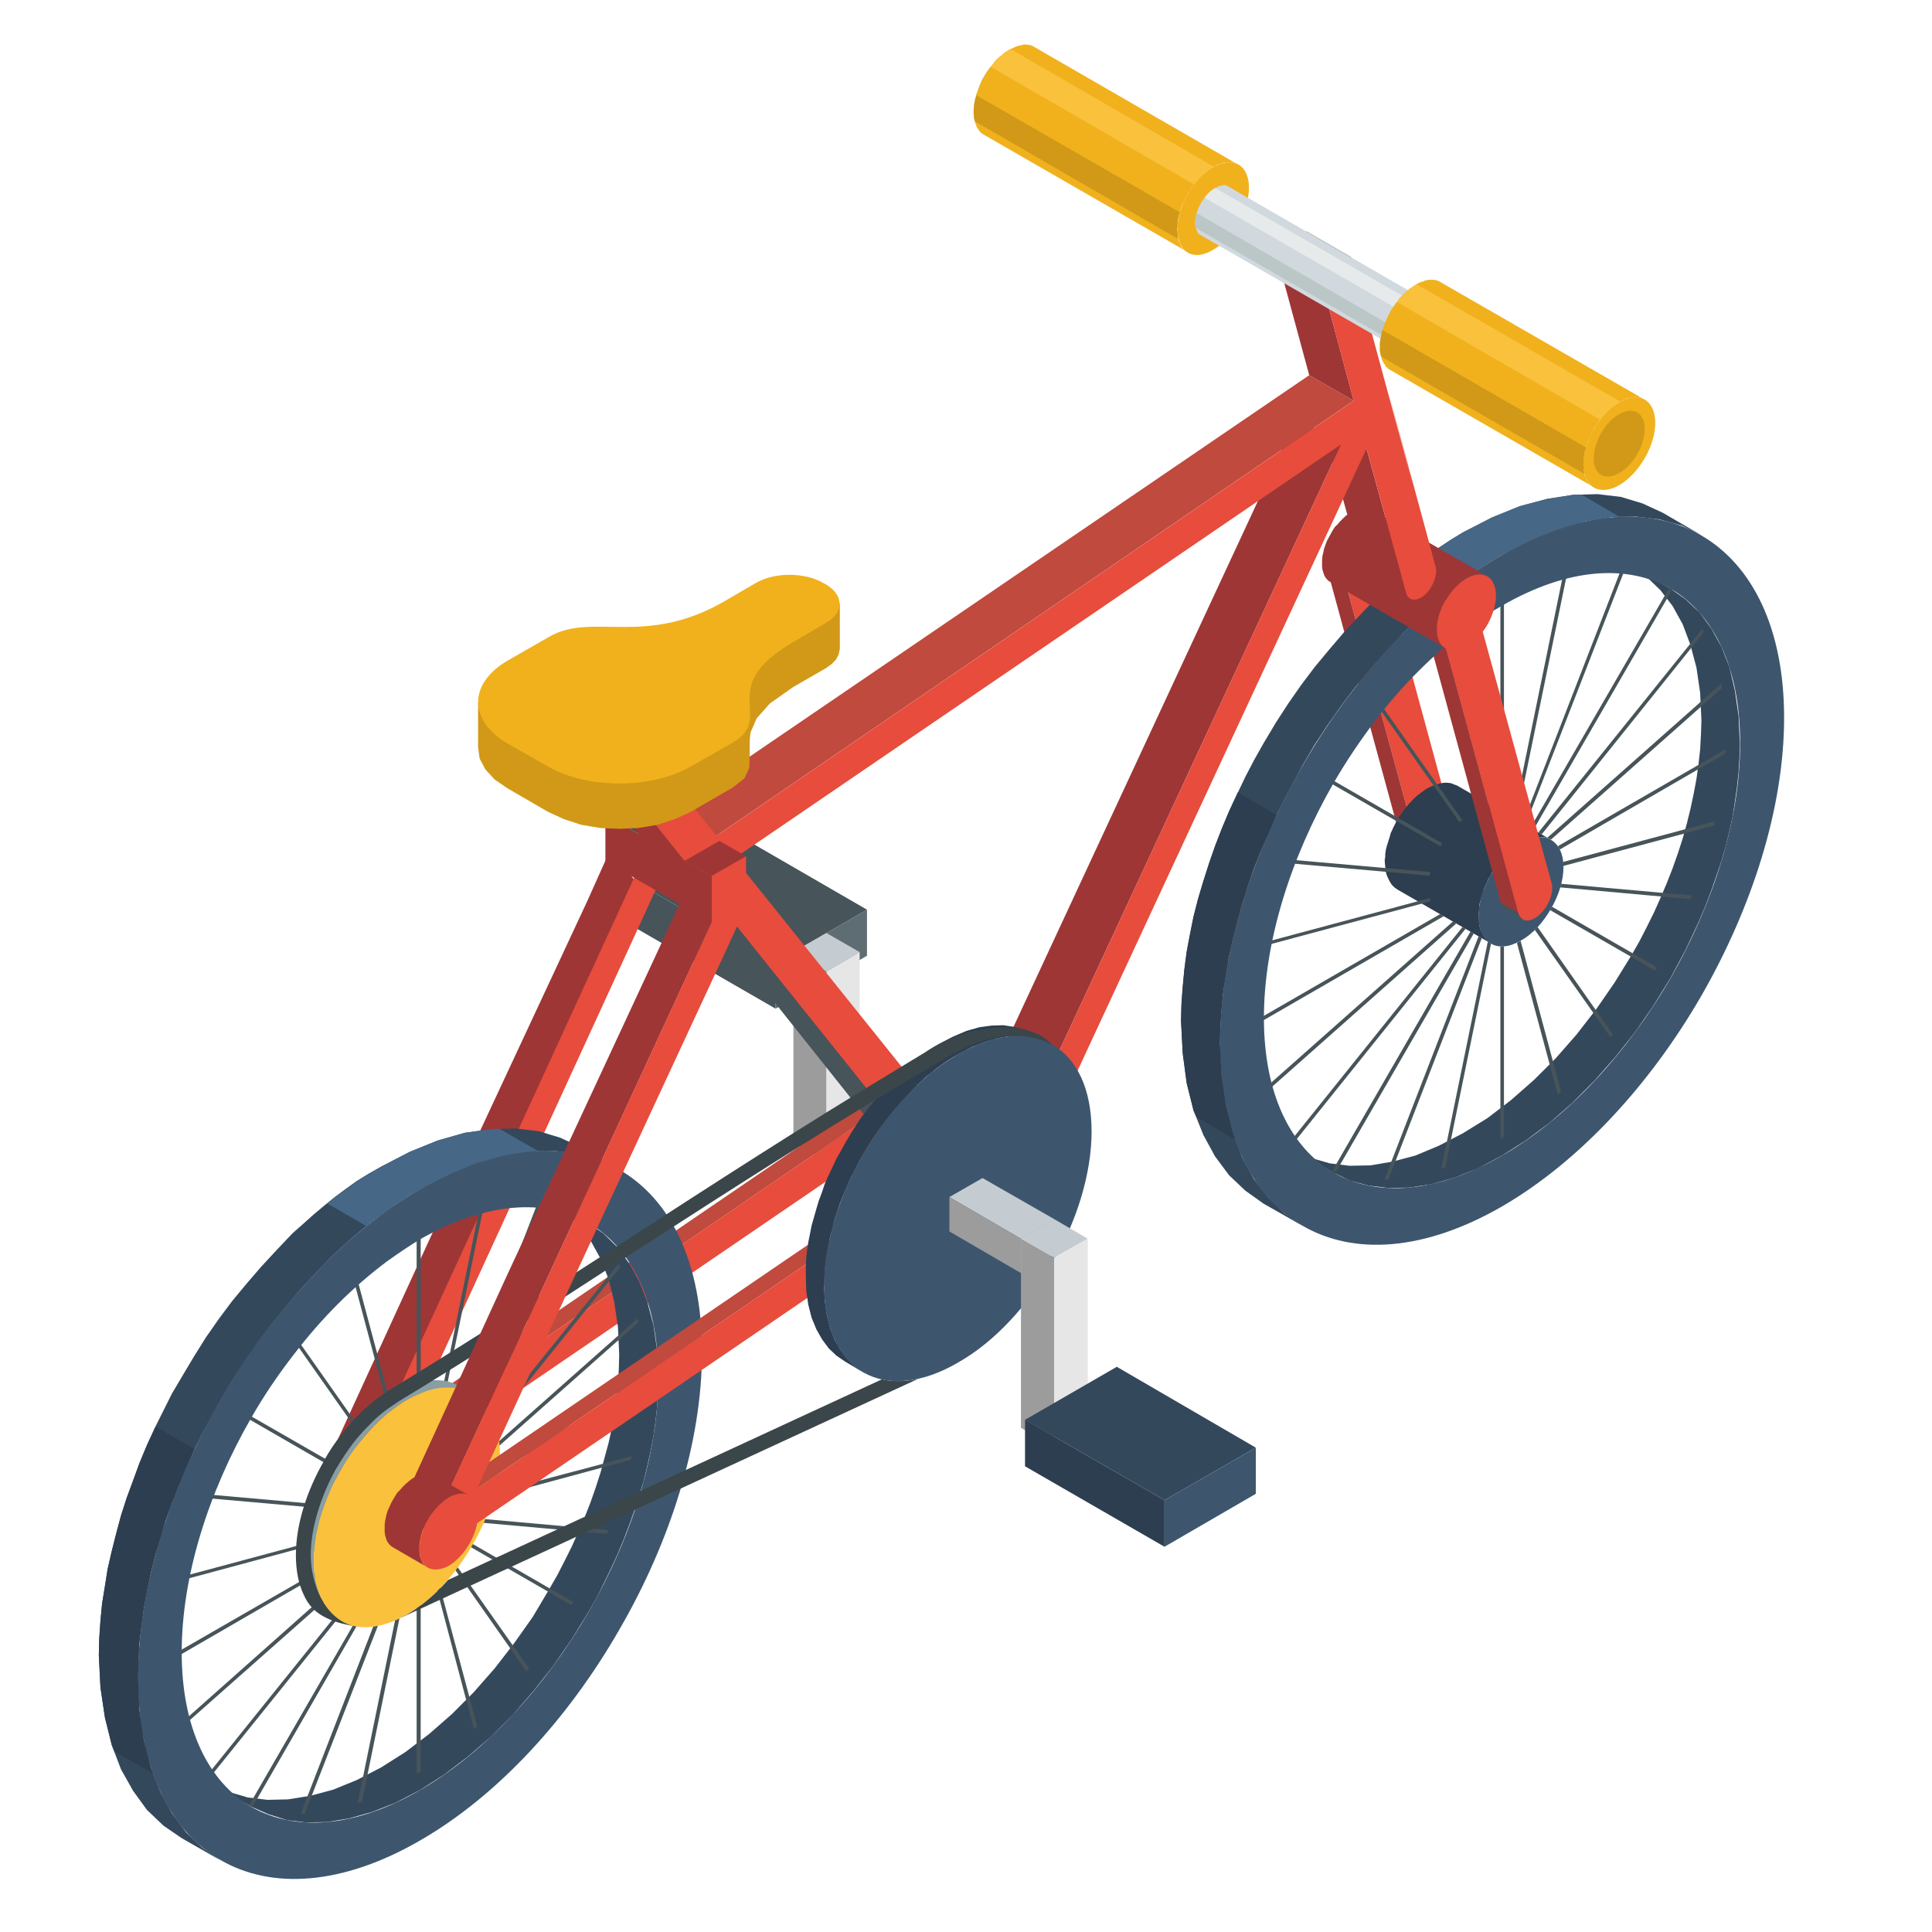 <?xml version="1.0" encoding="utf-8"?>
<!-- Generator: Adobe Illustrator 16.0.0, SVG Export Plug-In . SVG Version: 6.00 Build 0)  -->
<!DOCTYPE svg PUBLIC "-//W3C//DTD SVG 1.1//EN" "http://www.w3.org/Graphics/SVG/1.1/DTD/svg11.dtd">
<svg version="1.1" id="Layer_1" xmlns="http://www.w3.org/2000/svg" xmlns:xlink="http://www.w3.org/1999/xlink" x="0px" y="0px"
	 width="20px" height="20px" viewBox="0 0 20 20" enable-background="new 0 0 20 20" xml:space="preserve">
<path fill-rule="evenodd" clip-rule="evenodd" fill="#F5F5F5" d="M246.335,220.861c0.933,0.539,0.933,1.413,0,1.952
	c-0.934,0.538-2.446,0.538-3.379,0c-0.934-0.539-0.934-1.413,0-1.952C243.889,220.322,245.401,220.322,246.335,220.861z"/>
<polygon fill-rule="evenodd" clip-rule="evenodd" fill="#89B04D" points="246.756,219.633 245.247,218.762 242.599,220.29 
	244.108,221.161 "/>
<polygon fill-rule="evenodd" clip-rule="evenodd" fill="#9BC957" points="244.107,221.273 246.756,219.745 246.756,219.633 
	244.108,221.161 "/>
<polygon fill-rule="evenodd" clip-rule="evenodd" fill="#70913F" points="244.108,221.161 242.599,220.29 242.599,220.402 
	244.107,221.273 "/>
<path fill-rule="evenodd" clip-rule="evenodd" fill="#BFC7C9" d="M245.712,219.507c0.034,0,0.068-0.008,0.095-0.022
	c0.026-0.016,0.039-0.035,0.039-0.055s-0.013-0.04-0.039-0.055c-0.026-0.016-0.061-0.022-0.095-0.022s-0.068,0.007-0.095,0.022
	c-0.026,0.015-0.039,0.035-0.039,0.055s0.013,0.039,0.039,0.055C245.644,219.499,245.678,219.507,245.712,219.507z"/>
<path fill-rule="evenodd" clip-rule="evenodd" fill="#FAC13C" d="M245.81,219.481c0.052-0.032,0.036-0.08,0.036-0.139
	c0-0.444,0.005-0.893,0-1.336c0-0.015,0.001,0.011-0.017,0.029c-0.062,0.062-0.224,0.058-0.251-0.035c-0.004,0.004,0,1.279,0,1.4
	c0,0.078,0.045,0.098,0.12,0.104C245.733,219.509,245.779,219.5,245.81,219.481z"/>
<path fill-rule="evenodd" clip-rule="evenodd" fill="#F5BE3D" d="M245.712,218.075c0.034,0,0.068-0.007,0.095-0.022
	c0.026-0.015,0.039-0.035,0.039-0.055s-0.013-0.04-0.039-0.055s-0.061-0.022-0.095-0.022s-0.068,0.008-0.095,0.022
	s-0.039,0.035-0.039,0.055s0.013,0.04,0.039,0.055C245.644,218.068,245.678,218.075,245.712,218.075z"/>
<polygon fill-rule="evenodd" clip-rule="evenodd" fill="#FFDC6A" points="245.807,219.483 245.81,219.481 245.812,219.48 
	245.813,219.479 245.816,219.478 245.816,219.477 245.816,218.047 245.816,218.047 245.813,218.049 245.812,218.05 245.81,218.052 
	245.807,218.053 245.804,218.055 245.802,218.056 245.799,218.057 245.797,218.059 245.794,218.06 245.791,218.061 245.788,218.062 
	245.786,218.063 245.783,218.063 245.78,218.064 245.777,218.065 245.774,218.066 245.771,218.067 245.769,218.068 245.766,218.069 
	245.763,218.069 245.76,218.07 245.756,218.071 245.755,218.071 245.755,219.502 245.756,219.502 245.76,219.501 245.763,219.5 
	245.766,219.5 245.769,219.499 245.771,219.498 245.774,219.497 245.777,219.496 245.78,219.495 245.783,219.494 245.786,219.493 
	245.788,219.492 245.791,219.491 245.794,219.489 245.797,219.488 245.799,219.487 245.802,219.486 245.804,219.484 "/>
<polygon fill-rule="evenodd" clip-rule="evenodd" fill="#E6B543" points="245.674,218.072 245.671,218.071 245.668,218.071 
	245.664,218.07 245.661,218.069 245.658,218.069 245.655,218.068 245.652,218.067 245.649,218.066 245.646,218.065 245.644,218.064 
	245.641,218.063 245.638,218.063 245.635,218.062 245.633,218.061 245.63,218.06 245.627,218.059 245.625,218.057 245.622,218.056 
	245.619,218.055 245.617,218.053 245.614,218.052 245.612,218.05 245.61,218.049 245.607,218.047 245.607,218.047 245.607,219.478 
	245.607,219.478 245.61,219.479 245.612,219.48 245.614,219.481 245.617,219.483 245.619,219.484 245.622,219.486 245.625,219.487 
	245.627,219.488 245.63,219.489 245.633,219.491 245.635,219.492 245.638,219.493 245.641,219.494 245.644,219.495 245.646,219.496 
	245.649,219.497 245.652,219.498 245.655,219.499 245.658,219.5 245.661,219.5 245.664,219.501 245.668,219.502 245.671,219.502 
	245.674,219.503 "/>
<path fill-rule="evenodd" clip-rule="evenodd" fill="#D19917" d="M245.712,218.055c0.03,0,0.061-0.007,0.084-0.021
	c0.023-0.013,0.035-0.03,0.035-0.049c0-0.017-0.012-0.034-0.035-0.048s-0.054-0.021-0.084-0.021s-0.061,0.007-0.084,0.021
	s-0.035,0.031-0.035,0.048c0,0.019,0.012,0.036,0.035,0.049C245.651,218.048,245.682,218.055,245.712,218.055z"/>
<rect x="246.307" y="217.814" transform="matrix(0.867 0.498 -0.498 0.867 141.143 -93.729)" fill-rule="evenodd" clip-rule="evenodd" fill="#D1CACA" width="0.061" height="0"/>
<polygon fill-rule="evenodd" clip-rule="evenodd" fill="#D1CACA" points="246.275,217.704 246.223,217.674 245.87,217.642 
	245.871,217.651 245.871,217.661 245.871,217.671 245.87,217.681 245.869,217.691 245.868,217.702 245.866,217.712 245.864,217.723 
	245.918,217.754 245.92,217.742 245.921,217.732 245.922,217.722 245.924,217.712 245.924,217.702 245.924,217.692 245.924,217.682 
	245.924,217.673 "/>
<polygon fill-rule="evenodd" clip-rule="evenodd" fill="#D1CACA" points="245.918,217.754 245.864,217.723 245.858,217.747 
	245.852,217.771 245.843,217.795 245.832,217.819 245.819,217.844 245.806,217.867 245.791,217.89 245.773,217.912 245.826,217.942 
	245.843,217.92 245.858,217.897 245.872,217.874 245.885,217.85 245.896,217.826 245.904,217.802 245.912,217.777 "/>
<rect x="245.815" y="217.953" transform="matrix(0.871 0.491 -0.491 0.871 138.695 -92.631)" fill-rule="evenodd" clip-rule="evenodd" fill="#D1CACA" width="0.062" height="0.001"/>
<polygon fill-rule="evenodd" clip-rule="evenodd" fill="#D1CACA" points="245.872,217.971 245.818,217.939 245.817,217.941 
	245.815,217.944 245.813,217.946 245.813,217.948 245.811,217.95 245.809,217.952 245.807,217.954 245.806,217.956 245.858,217.986 
	245.86,217.984 245.861,217.982 245.863,217.98 245.865,217.979 245.867,217.977 245.868,217.975 245.87,217.973 "/>
<path fill-rule="evenodd" clip-rule="evenodd" fill="#EBEBEB" d="M245.813,217.96l0.11,0.01l0.241,0.021l0.176-0.102
	c0.005-0.003,0.01-0.007,0.014-0.012l0.001-0.001c0.003-0.005,0.007-0.011,0.009-0.017s0.004-0.013,0.004-0.018
	c0-0.006-0.002-0.01-0.004-0.014l0,0l-0.088-0.125l-0.352-0.031c0.002,0.024-0.001,0.053-0.006,0.081
	c-0.014,0.063-0.045,0.131-0.092,0.188l-0.001,0.001C245.821,217.949,245.817,217.955,245.813,217.96z"/>
<polygon fill-rule="evenodd" clip-rule="evenodd" fill="#82888A" points="245.617,217.929 245.732,217.995 245.741,217.999 
	245.75,218.001 245.76,218.001 245.77,218.001 245.779,217.998 245.79,217.995 245.801,217.99 245.812,217.984 245.822,217.978 
	245.833,217.969 245.844,217.96 245.854,217.949 245.864,217.938 245.865,217.936 245.876,217.923 245.885,217.909 245.893,217.896 
	245.899,217.882 245.905,217.868 245.911,217.854 245.915,217.84 245.918,217.826 245.921,217.813 245.922,217.799 245.922,217.787 
	245.922,217.774 245.92,217.763 245.917,217.752 245.912,217.742 245.907,217.733 245.9,217.726 245.894,217.72 245.886,217.715 
	245.777,217.652 245.785,217.646 245.804,217.633 245.823,217.622 245.842,217.614 245.859,217.608 245.878,217.604 
	245.895,217.604 245.911,217.604 245.927,217.607 245.941,217.613 245.762,217.51 245.747,217.504 245.731,217.5 245.716,217.499 
	245.698,217.501 245.681,217.505 245.662,217.511 245.644,217.519 245.625,217.529 245.606,217.541 245.587,217.556 
	245.568,217.572 245.551,217.591 245.533,217.611 245.532,217.612 245.529,217.615 245.527,217.619 245.524,217.622 
	245.521,217.626 245.52,217.629 245.517,217.633 245.515,217.636 245.512,217.64 245.512,217.64 245.512,217.64 245.511,217.642 
	245.511,217.642 245.51,217.643 245.498,217.662 245.486,217.682 245.476,217.701 245.467,217.722 245.459,217.741 245.452,217.762 
	245.446,217.781 245.441,217.802 245.44,217.806 245.439,217.81 245.439,217.813 245.438,217.817 245.438,217.821 245.438,217.825 
	245.437,217.829 245.437,217.833 245.437,217.834 245.437,217.834 245.437,217.834 245.437,217.835 245.435,217.854 
	245.435,217.871 245.436,217.889 245.438,217.904 245.441,217.92 245.446,217.935 245.453,217.948 245.46,217.961 245.461,217.962 
	245.472,217.975 245.483,217.985 245.497,217.993 245.677,218.097 245.663,218.089 245.65,218.078 245.641,218.065 245.64,218.064 
	245.633,218.053 245.626,218.039 245.621,218.024 245.617,218.009 245.615,217.992 245.614,217.976 245.614,217.957 
	245.615,217.938 245.615,217.938 245.615,217.938 245.615,217.938 245.615,217.938 245.616,217.934 245.617,217.93 "/>
<path fill-rule="evenodd" clip-rule="evenodd" fill="#BFC7C9" d="M245.621,217.905c-0.003,0.011-0.004,0.021-0.006,0.032l0,0l0,0
	v0.001l0,0c-0.005,0.05,0.003,0.095,0.024,0.126l0.001,0.001c0.026,0.038,0.068,0.049,0.116,0.037h0.001l0,0l0,0h0.001l0,0
	c0.032-0.009,0.066-0.028,0.101-0.059l0,0l0.002-0.001v-0.001l0,0c0.008-0.007,0.015-0.014,0.021-0.021l0.001-0.001l0,0l0,0
	l0.001-0.002c0.007-0.007,0.015-0.015,0.021-0.023v-0.001c0.047-0.059,0.078-0.126,0.092-0.189c0.013-0.063,0.007-0.121-0.02-0.159
	c-0.027-0.039-0.07-0.05-0.119-0.037c-0.048,0.013-0.101,0.05-0.147,0.107v0.001c-0.007,0.009-0.014,0.018-0.021,0.026l0,0v0.001
	l-0.001,0.001l-0.001,0.001l0,0C245.655,217.797,245.632,217.854,245.621,217.905L245.621,217.905z M245.711,217.977
	c-0.016-0.022-0.019-0.056-0.011-0.092c0.007-0.037,0.025-0.076,0.053-0.11c0.026-0.033,0.058-0.055,0.086-0.063
	c0.027-0.007,0.053-0.001,0.068,0.021s0.019,0.056,0.011,0.093c-0.007,0.036-0.025,0.076-0.053,0.109l-0.001,0.002
	c-0.026,0.032-0.057,0.054-0.085,0.061C245.752,218.006,245.727,217.999,245.711,217.977L245.711,217.977z"/>
<polygon fill-rule="evenodd" clip-rule="evenodd" fill="#D1CACA" points="245.748,216.956 245.695,216.926 245.693,216.925 
	245.692,216.925 245.691,216.924 245.689,216.924 245.688,216.924 245.687,216.924 245.686,216.924 245.684,216.925 
	245.682,216.925 245.68,216.926 245.678,216.927 245.676,216.928 245.675,216.929 245.672,216.931 245.671,216.932 245.669,216.934 
	245.667,216.935 245.666,216.937 245.664,216.938 245.662,216.939 245.661,216.94 245.66,216.942 245.659,216.944 245.658,216.946 
	245.656,216.948 245.655,216.95 245.654,216.952 245.653,216.955 245.652,216.957 245.652,216.958 245.564,217.184 245.564,217.652 
	245.617,217.684 245.617,217.214 245.705,216.989 245.705,216.988 245.706,216.985 245.707,216.982 245.709,216.981 245.71,216.979 
	245.711,216.977 245.712,216.975 245.714,216.973 245.715,216.971 245.716,216.971 245.717,216.969 245.719,216.967 245.72,216.965 
	245.722,216.964 245.724,216.962 245.726,216.961 245.727,216.96 245.729,216.958 245.731,216.957 245.732,216.957 245.734,216.956 
	245.736,216.955 245.738,216.955 245.74,216.955 245.741,216.954 245.743,216.955 245.744,216.955 245.745,216.955 245.747,216.955 
	"/>
<path fill-rule="evenodd" clip-rule="evenodd" fill="#EBEBEB" d="M245.841,217.555v-0.177v-0.292l-0.088-0.126
	c-0.003-0.003-0.006-0.005-0.01-0.005c-0.004-0.001-0.009,0-0.014,0.003c-0.006,0.003-0.01,0.008-0.014,0.013h-0.001
	c-0.004,0.005-0.007,0.011-0.01,0.017v0.002l-0.088,0.225v0.47c0.005-0.007,0.01-0.013,0.015-0.019l0.001-0.001
	c0.046-0.058,0.099-0.094,0.146-0.107C245.802,217.552,245.822,217.551,245.841,217.555z"/>
<g>
	<path fill-rule="evenodd" clip-rule="evenodd" fill="#D1CACA" d="M245.534,217.897l-0.053-0.031l-0.352,0.438l-0.088,0.226v0.001
		l0.053,0.03l0,0l0,0l0.088-0.227L245.534,217.897L245.534,217.897z M245.042,218.531l0.053,0.03l-0.001,0.002l-0.001,0.003v0.002
		l-0.001,0.002v0.003v0.002l-0.001,0.002v0.002l0.027,0.016l0,0l-0.027-0.016l0,0v0.002l0.001,0.002v0.002v0.002l0.001,0.001v0.002
		l0.001,0.002l0.001,0.001l0.001,0.001l0.001,0.001l0.001,0.001l0.002,0.001l-0.053-0.03l-0.002-0.001l-0.001-0.001l-0.001-0.001
		l-0.001-0.001l-0.001-0.002l-0.001-0.001v-0.002l-0.001-0.001v-0.002l-0.001-0.002v-0.002v-0.002v-0.002v-0.002l0.001-0.003v-0.002
		l0.001-0.002v-0.003l0.001-0.002L245.042,218.531L245.042,218.531L245.042,218.531z"/>
</g>
<path fill-rule="evenodd" clip-rule="evenodd" fill="#EBEBEB" d="M245.534,217.898l-0.352,0.437l-0.088,0.227l0,0l0,0
	c-0.002,0.006-0.004,0.013-0.004,0.018c0,0.006,0.002,0.01,0.004,0.014c0.003,0.004,0.006,0.006,0.01,0.006l0,0l0,0
	c0.004,0,0.009-0.001,0.014-0.004l0,0l0.176-0.102l0.236-0.294l0.103-0.128l-0.038-0.021l-0.013-0.009l-0.013-0.01l-0.011-0.013
	v-0.001l-0.008-0.013l-0.006-0.014l-0.005-0.015l-0.004-0.016l-0.002-0.016l-0.001-0.018v-0.018L245.534,217.898z"/>
<path fill-rule="evenodd" clip-rule="evenodd" fill="#707E82" d="M245.696,217.915l0.16,0.093l-0.006-0.003l-0.005-0.004
	l-0.004-0.006l-0.001-0.001l-0.003-0.006l-0.003-0.006l-0.002-0.008l-0.001-0.008l-0.001-0.008l0.001-0.009v-0.009l0.002-0.009
	l0.002-0.01l0.003-0.01l0.004-0.01l0.004-0.01l0.005-0.009l0.006-0.01l0.006-0.009l0.007-0.009l0.007-0.008l0.008-0.008l0.007-0.007
	l0.008-0.006l0.007-0.005l0.008-0.004l0.007-0.003l0.008-0.003l0.007-0.001l0.007-0.001h0.007l0.006,0.002l0.006,0.002l-0.155-0.09
	c-0.019,0.012-0.036,0.027-0.053,0.048c-0.027,0.034-0.046,0.073-0.053,0.11C245.698,217.896,245.696,217.905,245.696,217.915z"/>
<path fill-rule="evenodd" clip-rule="evenodd" fill="#899EA3" d="M245.834,217.933c-0.005,0.024-0.003,0.047,0.007,0.062
	l0.001,0.001c0.011,0.016,0.027,0.02,0.047,0.015c0.019-0.005,0.039-0.02,0.058-0.042l0.001-0.001
	c0.019-0.022,0.03-0.05,0.036-0.074c0.005-0.025,0.003-0.049-0.008-0.063s-0.028-0.02-0.047-0.015
	c-0.02,0.005-0.04,0.021-0.059,0.043C245.852,217.881,245.839,217.907,245.834,217.933z"/>
<g>
	<polygon fill-rule="evenodd" clip-rule="evenodd" fill="#CFD1D1" points="244.037,219.966 242.98,219.356 242.98,220.288 
		244.036,220.897 	"/>
	<polygon fill-rule="evenodd" clip-rule="evenodd" fill="#CFD1D1" points="244.753,218.538 243.697,217.928 242.828,219.444 
		243.884,220.055 	"/>
</g>
<polygon fill-rule="evenodd" clip-rule="evenodd" fill="#E6EAEB" points="245.476,220.067 245.476,219.136 245.629,219.048 
	244.753,218.538 243.884,220.055 244.037,219.966 244.036,220.897 "/>
<polygon fill-rule="evenodd" clip-rule="evenodd" fill="#999999" points="244.509,220.625 244.98,220.353 244.98,219.46 
	244.509,219.732 "/>
<polygon fill-rule="evenodd" clip-rule="evenodd" fill="#666565" points="244.553,220.6 244.937,220.378 244.938,219.545 
	244.553,219.767 "/>
<polygon fill-rule="evenodd" clip-rule="evenodd" fill="#FAC13C" points="244.553,220.543 244.888,220.35 244.888,219.573 
	244.553,219.767 "/>
<path fill-rule="evenodd" clip-rule="evenodd" fill="#D19917" d="M243.467,219.715l0.2,0.115l0.003,0.002l0.002,0.002l0.003,0.002
	l0.002,0.002l0.002,0.002l0.002,0.003l0.002,0.003l0.002,0.003l0,0l0.001,0.003l0.002,0.003l0.001,0.003l0.001,0.003l0.001,0.003
	l0.001,0.003v0.003v0.003v0.515v0.002v0.003l-0.001,0.003l-0.001,0.002l-0.001,0.001l-0.001,0.002l-0.002,0.002l-0.001,0.001
	l-0.032,0.019l0.001-0.001l0.002-0.002l0.001-0.001l0.001-0.002l0.001-0.002l0.001-0.003v-0.002v-0.003v-0.515v-0.003v-0.003
	l-0.001-0.003l-0.001-0.003l-0.001-0.003l-0.001-0.003l-0.002-0.003l-0.001-0.003l0,0l-0.002-0.003l-0.002-0.003l-0.002-0.002
	l-0.002-0.003l-0.002-0.002l-0.003-0.002l-0.002-0.002l-0.003-0.002l-0.2-0.115l-0.044-0.025l-0.2-0.116l-0.003-0.001l-0.003-0.001
	l-0.002-0.001h-0.002h-0.002h-0.002l-0.002,0.001h-0.002l0.032-0.019l0.002-0.001h0.001h0.002h0.003h0.002l0.002,0.001l0.003,0.001
	l0.002,0.001l0.201,0.116L243.467,219.715L243.467,219.715z M243.43,219.77L243.43,219.77L243.43,219.77l-0.001,0.002v0.002v0.482
	v0.002v0.001l0.001,0.002v0.001l0.001,0.002l0.001,0.001l0.002,0.001l0.001,0.001l0.188,0.108h0.001h0.001h0.001h0.001l0.032-0.019
	h-0.001l-0.001,0.001l-0.001-0.001h-0.002l-0.187-0.108l-0.002-0.001l-0.001-0.001l-0.001-0.001l-0.001-0.002v-0.001l-0.001-0.002
	l-0.001-0.001v-0.002v-0.482v-0.002l0.001-0.001l0.001-0.001v-0.001L243.43,219.77L243.43,219.77z M243.423,220.223l-0.188-0.108
	h-0.001l-0.001-0.002l-0.001-0.001l-0.001-0.001l-0.001-0.002v-0.001l-0.001-0.002v-0.001v-0.287v-0.001l0.001-0.001v-0.001
	l0.001-0.001l-0.032,0.019l-0.001,0.001l-0.001,0.001v0.001v0.001v0.287v0.001v0.002l0.001,0.001l0.001,0.002l0.001,0.001
	l0.001,0.001l0.001,0.001l0.001,0.001l0.188,0.108l0.001,0.001h0.001h0.002l0,0l0.032-0.019h-0.001h-0.001L243.423,220.223
	L243.423,220.223L243.423,220.223z M243.423,219.886l-0.188-0.108l-0.001-0.001l-0.001-0.001l-0.001-0.001l-0.001-0.002
	l-0.001-0.001v-0.002l-0.001-0.001v-0.002v-0.146v-0.001l0.001-0.002l0,0l0.001-0.001l-0.032,0.019l-0.001,0.001h-0.001v0.002v0.001
	v0.146v0.002v0.001l0.001,0.002l0.001,0.002l0.001,0.001l0.001,0.001l0.001,0.001l0.001,0.001l0.188,0.108h0.001l0.001,0.001h0.002
	v-0.001l0.032-0.019l-0.001,0.001h-0.001L243.423,219.886L243.423,219.886z"/>
<polygon fill-rule="evenodd" clip-rule="evenodd" fill="#2192FC" points="243.449,219.761 243.449,220.244 243.456,220.255 
	243.643,220.362 243.648,220.359 243.648,219.876 243.643,219.865 243.456,219.757 "/>
<polygon fill-rule="evenodd" clip-rule="evenodd" fill="#2192FC" points="243.418,220.226 243.418,219.938 243.412,219.929 
	243.225,219.82 243.219,219.824 243.219,220.11 243.225,220.121 243.412,220.229 "/>
<polygon fill-rule="evenodd" clip-rule="evenodd" fill="#2192FC" points="243.418,219.889 243.418,219.742 243.412,219.732 
	243.225,219.624 243.219,219.627 243.219,219.773 243.225,219.784 243.412,219.892 "/>
<path fill-rule="evenodd" clip-rule="evenodd" fill="#FAC13C" d="M243.435,219.733l0.2,0.115c0.007,0.004,0.013,0.011,0.018,0.019
	l0,0c0.004,0.008,0.007,0.016,0.007,0.023v0.515c0,0.008-0.003,0.013-0.007,0.016c-0.005,0.002-0.011,0.002-0.018-0.002l-0.2-0.116
	l-0.044-0.025l-0.2-0.115c-0.007-0.004-0.013-0.011-0.018-0.019l0,0c-0.005-0.007-0.007-0.016-0.007-0.023v-0.515
	c0-0.007,0.002-0.013,0.007-0.016c0.005-0.002,0.011-0.002,0.018,0.002l0.2,0.116L243.435,219.733L243.435,219.733z M243.396,219.9
	v-0.146c0-0.004-0.002-0.009-0.006-0.011l-0.188-0.107c-0.003-0.003-0.006-0.001-0.006,0.003v0.146c0,0.004,0.003,0.009,0.006,0.011
	l0.188,0.108C243.395,219.906,243.396,219.904,243.396,219.9L243.396,219.9z M243.396,220.237v-0.286
	c0-0.004-0.002-0.009-0.006-0.011l-0.188-0.108c-0.003-0.001-0.006,0-0.006,0.004v0.287c0,0.004,0.003,0.008,0.006,0.01l0.188,0.108
	C243.395,220.243,243.396,220.242,243.396,220.237L243.396,220.237z M243.429,219.773v0.482c0,0.004,0.002,0.009,0.006,0.011
	l0.188,0.108c0.003,0.002,0.006,0,0.006-0.004v-0.482c0-0.005-0.003-0.009-0.006-0.011l-0.188-0.108
	C243.431,219.768,243.429,219.77,243.429,219.773z"/>
<g>
	<polygon fill-rule="evenodd" clip-rule="evenodd" fill="#D14232" points="244.824,218.596 243.6,217.889 244.51,218.419 
		245.734,219.127 	"/>
	<polygon fill-rule="evenodd" clip-rule="evenodd" fill="#E74C3C" points="244.824,218.408 243.599,217.701 242.534,219.56 
		243.759,220.267 	"/>
</g>
<polygon fill-rule="evenodd" clip-rule="evenodd" fill="#C0392B" points="245.734,219.127 245.896,219.033 244.824,218.408 
	243.759,220.267 243.92,220.173 244.824,218.596 "/>
<path fill-rule="evenodd" clip-rule="evenodd" fill="#323A3D" d="M244.163,218.893l-0.662-0.386
	c-0.016-0.009-0.021-0.029-0.012-0.045l0.19-0.323c0.009-0.017,0.029-0.021,0.045-0.013l0.663,0.386
	c0.016,0.009,0.021,0.029,0.012,0.045l-0.19,0.323C244.2,218.896,244.179,218.901,244.163,218.893z"/>
<path fill-rule="evenodd" clip-rule="evenodd" fill="#475459" d="M244.097,218.695l-0.069,0.118l0.124,0.072
	c0.012,0.006,0.023,0.009,0.034,0.008l0,0c0.01-0.001,0.019-0.006,0.023-0.014l0.052-0.089L244.097,218.695z"/>
<rect x="244.154" y="218.576" transform="matrix(0.509 -0.861 0.861 0.509 -68.336 317.508)" fill-rule="evenodd" clip-rule="evenodd" fill="#475459" width="0.136" height="0.191"/>
<rect x="243.968" y="218.468" transform="matrix(-0.506 0.863 -0.863 -0.506 556.047 118.697)" fill-rule="evenodd" clip-rule="evenodd" fill="#475459" width="0.137" height="0.19"/>
<rect x="243.89" y="218.599" transform="matrix(-0.506 0.863 -0.863 -0.506 556.044 118.963)" fill-rule="evenodd" clip-rule="evenodd" fill="#475459" width="0.137" height="0.191"/>
<path fill-rule="evenodd" clip-rule="evenodd" fill="#475459" d="M244.182,218.55l0.165,0.096l0.053-0.089
	c0.005-0.008,0.004-0.018,0-0.027c-0.004-0.009-0.013-0.019-0.023-0.024l-0.125-0.072L244.182,218.55z"/>
<rect x="243.706" y="218.492" transform="matrix(0.509 -0.861 0.861 0.509 -68.483 317.082)" fill-rule="evenodd" clip-rule="evenodd" fill="#475459" width="0.136" height="0.191"/>
<rect x="243.783" y="218.36" transform="matrix(0.509 -0.861 0.861 0.509 -68.332 317.084)" fill-rule="evenodd" clip-rule="evenodd" fill="#475459" width="0.136" height="0.191"/>
<polygon fill-rule="evenodd" clip-rule="evenodd" fill="#475459" points="243.881,218.217 243.813,218.335 243.977,218.431 
	244.046,218.313 243.974,218.271 "/>
<path fill-rule="evenodd" clip-rule="evenodd" fill="#475459" d="M243.792,218.322l0.069-0.117l-0.125-0.072
	c-0.011-0.006-0.022-0.009-0.033-0.008l0,0c-0.011,0.001-0.02,0.006-0.023,0.014l-0.053,0.088L243.792,218.322z"/>
<rect x="243.599" y="218.252" transform="matrix(-0.504 0.864 -0.864 -0.504 555.047 117.893)" fill-rule="evenodd" clip-rule="evenodd" fill="#475459" width="0.136" height="0.191"/>
<path fill-rule="evenodd" clip-rule="evenodd" fill="#475459" d="M243.637,218.586l0.069-0.117l-0.165-0.096l-0.052,0.089
	c-0.005,0.008-0.005,0.018,0,0.026c0.004,0.01,0.013,0.019,0.023,0.025L243.637,218.586z"/>
<polygon fill-rule="evenodd" clip-rule="evenodd" fill="#475459" points="244.139,218.367 244.066,218.325 243.997,218.442 
	244.162,218.538 244.23,218.421 "/>
<path fill-rule="evenodd" clip-rule="evenodd" fill="#323A3D" d="M243.898,219.342l-0.662-0.385c-0.016-0.01-0.021-0.03-0.012-0.046
	l0.189-0.323c0.01-0.016,0.03-0.021,0.046-0.012l0.663,0.385c0.016,0.01,0.021,0.03,0.012,0.046l-0.19,0.323
	C243.935,219.346,243.914,219.352,243.898,219.342z"/>
<path fill-rule="evenodd" clip-rule="evenodd" fill="#475459" d="M243.832,219.146l-0.069,0.117l0.124,0.072
	c0.012,0.007,0.023,0.01,0.033,0.009h0.001c0.01-0.001,0.019-0.006,0.023-0.014l0.052-0.089L243.832,219.146z"/>
<rect x="243.889" y="219.025" transform="matrix(0.509 -0.861 0.861 0.509 -68.853 317.501)" fill-rule="evenodd" clip-rule="evenodd" fill="#475459" width="0.136" height="0.191"/>
<rect x="243.704" y="218.917" transform="matrix(-0.504 0.864 -0.864 -0.504 555.78 118.802)" fill-rule="evenodd" clip-rule="evenodd" fill="#475459" width="0.136" height="0.191"/>
<rect x="243.626" y="219.049" transform="matrix(-0.509 0.861 -0.861 -0.509 556.391 121.002)" fill-rule="evenodd" clip-rule="evenodd" fill="#475459" width="0.136" height="0.191"/>
<path fill-rule="evenodd" clip-rule="evenodd" fill="#475459" d="M243.917,219l0.165,0.096l0.052-0.089
	c0.005-0.008,0.005-0.018,0.001-0.027c-0.005-0.009-0.013-0.019-0.023-0.024l-0.125-0.073L243.917,219z"/>
<rect x="243.441" y="218.942" transform="matrix(0.504 -0.864 0.864 0.504 -68.388 319.009)" fill-rule="evenodd" clip-rule="evenodd" fill="#475459" width="0.136" height="0.191"/>
<rect x="243.519" y="218.81" transform="matrix(0.509 -0.861 0.861 0.509 -68.849 317.077)" fill-rule="evenodd" clip-rule="evenodd" fill="#475459" width="0.136" height="0.191"/>
<polygon fill-rule="evenodd" clip-rule="evenodd" fill="#475459" points="243.616,218.667 243.548,218.784 243.712,218.88 
	243.781,218.763 243.709,218.721 "/>
<path fill-rule="evenodd" clip-rule="evenodd" fill="#475459" d="M243.527,218.772l0.069-0.117l-0.125-0.072
	c-0.011-0.007-0.022-0.009-0.033-0.009v0.001c-0.011,0.001-0.02,0.005-0.024,0.013l-0.052,0.089L243.527,218.772z"/>
<rect x="243.333" y="218.702" transform="matrix(-0.509 0.861 -0.861 -0.509 555.651 120.731)" fill-rule="evenodd" clip-rule="evenodd" fill="#475459" width="0.136" height="0.191"/>
<path fill-rule="evenodd" clip-rule="evenodd" fill="#475459" d="M243.372,219.036l0.069-0.117l-0.165-0.097l-0.052,0.089
	c-0.005,0.008-0.005,0.019,0,0.027c0.004,0.01,0.013,0.019,0.023,0.025L243.372,219.036z"/>
<polygon fill-rule="evenodd" clip-rule="evenodd" fill="#475459" points="243.874,218.816 243.802,218.774 243.732,218.892 
	243.897,218.988 243.966,218.87 "/>
<path fill-rule="evenodd" clip-rule="evenodd" fill="#323A3D" d="M243.634,219.792l-0.662-0.386
	c-0.016-0.009-0.021-0.029-0.012-0.045l0.189-0.323c0.01-0.016,0.03-0.021,0.046-0.012l0.662,0.385
	c0.017,0.01,0.021,0.03,0.013,0.046l-0.19,0.323C243.67,219.796,243.649,219.801,243.634,219.792z"/>
<path fill-rule="evenodd" clip-rule="evenodd" fill="#475459" d="M243.566,219.596l-0.068,0.117l0.124,0.072
	c0.012,0.007,0.023,0.009,0.033,0.008l0,0c0.011-0.001,0.02-0.005,0.024-0.013l0.052-0.089L243.566,219.596z"/>
<rect x="243.624" y="219.475" transform="matrix(0.509 -0.861 0.861 0.509 -69.37 317.494)" fill-rule="evenodd" clip-rule="evenodd" fill="#475459" width="0.136" height="0.191"/>
<rect x="243.439" y="219.368" transform="matrix(-0.509 0.861 -0.861 -0.509 556.382 121.644)" fill-rule="evenodd" clip-rule="evenodd" fill="#475459" width="0.136" height="0.191"/>
<rect x="243.362" y="219.499" transform="matrix(-0.509 0.861 -0.861 -0.509 556.379 121.91)" fill-rule="evenodd" clip-rule="evenodd" fill="#475459" width="0.136" height="0.191"/>
<path fill-rule="evenodd" clip-rule="evenodd" fill="#475459" d="M243.652,219.449l0.165,0.096l0.052-0.088
	c0.005-0.008,0.005-0.019,0.001-0.027c-0.005-0.01-0.013-0.019-0.023-0.025l-0.125-0.072L243.652,219.449z"/>
<rect x="243.176" y="219.391" transform="matrix(0.501 -0.866 0.866 0.501 -68.547 320.128)" fill-rule="evenodd" clip-rule="evenodd" fill="#475459" width="0.137" height="0.191"/>
<rect x="243.254" y="219.259" transform="matrix(0.509 -0.861 0.861 0.509 -69.366 317.07)" fill-rule="evenodd" clip-rule="evenodd" fill="#475459" width="0.136" height="0.191"/>
<polygon fill-rule="evenodd" clip-rule="evenodd" fill="#475459" points="243.352,219.117 243.283,219.234 243.447,219.33 
	243.517,219.213 243.444,219.171 "/>
<path fill-rule="evenodd" clip-rule="evenodd" fill="#475459" d="M243.263,219.223l0.068-0.117l-0.124-0.072
	c-0.011-0.007-0.023-0.01-0.033-0.009l0,0c-0.011,0.001-0.02,0.006-0.024,0.014l-0.052,0.089L243.263,219.223z"/>
<rect x="243.068" y="219.152" transform="matrix(-0.506 0.863 -0.863 -0.506 555.282 120.504)" fill-rule="evenodd" clip-rule="evenodd" fill="#475459" width="0.137" height="0.191"/>
<path fill-rule="evenodd" clip-rule="evenodd" fill="#475459" d="M243.107,219.485l0.069-0.117l-0.165-0.096l-0.052,0.089
	c-0.005,0.008-0.005,0.018,0,0.027c0.004,0.009,0.012,0.019,0.023,0.024L243.107,219.485z"/>
<polygon fill-rule="evenodd" clip-rule="evenodd" fill="#475459" points="243.609,219.267 243.537,219.225 243.468,219.342 
	243.633,219.438 243.701,219.32 "/>
<g>
	<polygon fill-rule="evenodd" clip-rule="evenodd" fill="#475459" points="6.97,8.429 6.623,8.228 6.267,8.433 6.614,8.634 	"/>
	<polygon fill-rule="evenodd" clip-rule="evenodd" fill="#9E3636" points="3.668,15.442 3.337,15.25 4.467,12.785 6.079,9.329 
		6.321,8.789 6.585,9.132 6.409,9.517 	"/>
	<polygon fill-rule="evenodd" clip-rule="evenodd" fill="#475459" points="8.975,9.417 7.535,8.584 6.585,9.132 8.029,9.965 	"/>
	<polygon fill-rule="evenodd" clip-rule="evenodd" fill="#475459" points="8.029,9.965 6.585,9.132 6.585,9.609 8.029,10.442 	"/>
	<polygon fill-rule="evenodd" clip-rule="evenodd" fill="#5E6D73" points="8.975,9.894 8.975,9.417 8.029,9.965 8.029,10.442 	"/>
	<polygon fill-rule="evenodd" clip-rule="evenodd" fill="#E6E6E6" points="8.556,10.015 8.556,9.659 8.213,9.856 8.213,10.212 	"/>
	<polygon fill-rule="evenodd" clip-rule="evenodd" fill="#C5CCD1" points="8.899,9.856 8.556,9.659 8.213,9.856 8.556,10.057 	"/>
	<polygon fill-rule="evenodd" clip-rule="evenodd" fill="#9C9C9C" points="8.556,10.057 8.213,9.856 8.213,11.818 8.556,12.016 	"/>
	<polygon fill-rule="evenodd" clip-rule="evenodd" fill="#E6E6E6" points="8.899,11.814 8.899,9.856 8.556,10.057 8.556,12.016 	"/>
	<polygon fill-rule="evenodd" clip-rule="evenodd" fill="#C5CCD1" points="9.644,11.89 8.899,11.459 8.556,11.66 9.297,12.087 	"/>
	<polygon fill-rule="evenodd" clip-rule="evenodd" fill="#9C9C9C" points="9.297,12.087 8.556,11.66 8.556,12.016 9.297,12.442 	"/>
	<polygon fill-rule="evenodd" clip-rule="evenodd" fill="#5E6D73" points="3.697,15.543 3.547,15.455 3.547,15.091 3.697,15.179 	
		"/>
	<polygon fill-rule="evenodd" clip-rule="evenodd" fill="#BF4A3D" points="3.697,15.179 3.547,15.091 9.188,11.245 9.338,11.329 	
		"/>
	<polygon fill-rule="evenodd" clip-rule="evenodd" fill="#E74C3C" points="9.338,11.693 3.697,15.543 3.697,15.179 7.786,12.388 
		9.338,11.329 	"/>
	<path fill-rule="evenodd" clip-rule="evenodd" fill="#E74C3C" d="M14.311,5.864l0.74,2.72c0.025,0.096-0.029,0.238-0.126,0.326
		c-0.096,0.084-0.192,0.076-0.217-0.021l-0.825-3.025H14.311z"/>
	<polygon fill-rule="evenodd" clip-rule="evenodd" fill="#9E3636" points="14.708,8.889 14.527,8.785 13.703,5.759 13.883,5.864 	
		"/>
	<path fill-rule="evenodd" clip-rule="evenodd" fill="#34485C" d="M17.294,6.094l-0.406-0.23l0.159,0.109l0.143,0.138l0.125,0.163
		l0.104,0.188l0.08,0.213l0.063,0.238l0.038,0.26l0.013,0.284l-0.005,0.151L17.6,7.755L17.583,7.91l-0.021,0.151l-0.029,0.155
		l-0.033,0.155l-0.038,0.155L17.419,8.68l-0.05,0.155L17.314,8.99l-0.059,0.151l-0.066,0.155l-0.067,0.15l-0.075,0.151l-0.075,0.146
		L16.888,9.89l-0.176,0.285l-0.188,0.272l-0.205,0.264l-0.213,0.243l-0.227,0.226l-0.238,0.209l-0.242,0.185l-0.256,0.158
		l-0.251,0.13l-0.242,0.101l-0.239,0.063l-0.226,0.038l-0.214,0.004l-0.205-0.025l-0.188-0.054l-0.176-0.084l0.401,0.234
		l0.176,0.084l0.188,0.05l0.205,0.025l0.213-0.004l0.23-0.034l0.234-0.066l0.247-0.097l0.251-0.134l0.251-0.159l0.247-0.184
		l0.234-0.205l0.226-0.227l0.218-0.247l0.205-0.259l0.188-0.272l0.176-0.285l0.079-0.146l0.08-0.151l0.071-0.15l0.07-0.151
		l0.063-0.15l0.059-0.155l0.054-0.155l0.051-0.15l0.046-0.159l0.037-0.15l0.034-0.155l0.024-0.155l0.021-0.15l0.017-0.155
		l0.009-0.151l0.004-0.146l-0.013-0.284l-0.038-0.26L17.904,6.91l-0.083-0.213l-0.104-0.188l-0.122-0.167l-0.142-0.134L17.294,6.094
		L17.294,6.094z M15.143,5.512l0.302-0.155l0.288-0.117l0.281-0.075l0.268-0.042l0.255-0.008l0.243,0.029l0.222,0.067l0.209,0.096
		l0.402,0.234l-0.205-0.101l-0.227-0.063l-0.242-0.029l-0.256,0.004l-0.268,0.042l-0.276,0.08l-0.293,0.117l-0.297,0.151
		l-0.126,0.075l-0.121,0.08l-0.117,0.083l-0.113,0.083l-0.108,0.088L14.85,6.245l-0.104,0.092l-0.104,0.1l-0.172,0.176l-0.158,0.172
		L14.155,6.96l-0.146,0.18l-0.138,0.184l-0.135,0.192l-0.129,0.197l-0.122,0.209L13.39,8.099l-0.093,0.176L13.21,8.45l-0.08,0.18
		l-0.079,0.18l-0.071,0.18l-0.063,0.184l-0.059,0.184l-0.051,0.18l-0.046,0.184L12.72,9.906l-0.029,0.18l-0.029,0.184l-0.017,0.176
		l-0.013,0.18l-0.004,0.176l0.017,0.335l0.046,0.31l0.071,0.28l0.097,0.255l0.121,0.223l0.15,0.192l0.167,0.163l0.188,0.13
		l-0.405-0.23l-0.188-0.134l-0.168-0.159l-0.146-0.196l-0.121-0.222l-0.101-0.252l-0.071-0.284l-0.041-0.31l-0.018-0.335
		l0.005-0.176l0.013-0.176l0.017-0.18l0.024-0.184l0.034-0.18l0.037-0.184l0.046-0.18l0.055-0.185l0.059-0.184l0.063-0.18
		l0.071-0.184l0.075-0.18l0.084-0.18l0.084-0.176l0.092-0.176l0.097-0.172l0.125-0.209l0.13-0.201l0.134-0.192l0.139-0.184
		l0.146-0.176l0.15-0.176l0.163-0.176l0.167-0.176l0.109-0.096l0.104-0.096l0.108-0.092l0.113-0.087l0.113-0.084l0.117-0.08
		l0.121-0.08L15.143,5.512z"/>
	<polygon fill-rule="evenodd" clip-rule="evenodd" fill="#2C3E50" points="14.774,8.161 14.754,8.174 14.737,8.187 14.72,8.199 
		14.703,8.211 14.687,8.224 14.67,8.236 14.653,8.253 14.637,8.266 14.611,8.295 14.586,8.32 14.565,8.345 14.544,8.375 14.523,8.4 
		14.503,8.429 14.481,8.458 14.465,8.492 14.448,8.517 14.436,8.542 14.423,8.567 14.41,8.597 14.397,8.622 14.39,8.651 
		14.381,8.68 14.373,8.705 14.364,8.734 14.356,8.76 14.348,8.789 14.344,8.814 14.34,8.843 14.34,8.869 14.335,8.898 14.335,8.923 
		14.34,8.973 14.344,9.019 14.356,9.061 14.373,9.099 14.39,9.132 14.41,9.162 14.436,9.187 14.465,9.208 15.436,9.768 
		15.406,9.747 15.382,9.722 15.36,9.693 15.344,9.659 15.327,9.622 15.314,9.58 15.311,9.534 15.306,9.483 15.306,9.458 
		15.311,9.429 15.314,9.404 15.314,9.375 15.318,9.35 15.327,9.32 15.335,9.295 15.344,9.266 15.353,9.241 15.36,9.211 
		15.369,9.187 15.382,9.157 15.394,9.132 15.406,9.103 15.423,9.078 15.436,9.053 15.452,9.019 15.474,8.99 15.494,8.96 
		15.516,8.931 15.536,8.906 15.562,8.881 15.582,8.856 15.607,8.827 15.624,8.814 15.641,8.801 15.657,8.785 15.674,8.772 
		15.691,8.76 15.708,8.747 15.725,8.734 15.745,8.726 15.791,8.701 15.833,8.685 15.875,8.672 15.917,8.667 15.955,8.664 
		15.992,8.667 16.025,8.68 16.055,8.693 15.084,8.132 15.051,8.12 15.018,8.107 14.983,8.103 14.946,8.103 14.904,8.111 
		14.862,8.124 14.82,8.14 	"/>
	<g>
		<path fill-rule="evenodd" clip-rule="evenodd" fill="#475459" d="M15.545,5.952c0.439-0.251,0.854-0.376,1.226-0.376
			c0.268,0,0.507,0.067,0.72,0.188c0.21,0.117,0.385,0.297,0.52,0.527c0.184,0.322,0.288,0.741,0.288,1.251
			c0,0.176-0.013,0.352-0.037,0.531l0.004-0.088l0.004-0.146l-0.013-0.255l0.005-0.042c0-0.502-0.104-0.917-0.285-1.23
			c-0.129-0.226-0.301-0.397-0.506-0.519c-0.201-0.117-0.439-0.176-0.699-0.176c-0.364,0-0.774,0.117-1.209,0.369
			c-0.749,0.431-1.427,1.176-1.921,2.025c-0.489,0.854-0.795,1.812-0.795,2.678c0,0.502,0.104,0.917,0.284,1.23
			c0.13,0.227,0.302,0.402,0.507,0.52c0.2,0.117,0.439,0.18,0.698,0.18c0.364,0,0.774-0.121,1.21-0.373l0.008-0.004l0.251-0.13
			l0.197-0.13c-0.143,0.113-0.289,0.21-0.439,0.298c-0.439,0.255-0.858,0.376-1.227,0.376c-0.268,0-0.511-0.066-0.72-0.184
			c-0.209-0.121-0.385-0.302-0.519-0.531c-0.185-0.322-0.289-0.741-0.289-1.251c0-0.871,0.306-1.837,0.8-2.695
			C14.105,7.136,14.787,6.387,15.545,5.952z"/>
		<path fill-rule="evenodd" clip-rule="evenodd" fill="#475459" d="M15.532,12.258V12.25l0.021-0.009l0.017-0.013v0.029H15.532
			L15.532,12.258z M15.532,11.794V9.797c0.013,0,0.024,0,0.037,0v1.971L15.532,11.794L15.532,11.794z M15.532,8.392V5.968h0.037
			v2.448l-0.033-0.021L15.532,8.392z"/>
		<path fill-rule="evenodd" clip-rule="evenodd" fill="#475459" d="M12.82,10.668l2.088-1.205l0.009,0.004l0.029,0.017l-2.109,1.218
			L12.82,10.668L12.82,10.668z M16.126,8.76l1.737-1.004l-0.005,0.046l-1.711,0.992C16.139,8.781,16.135,8.768,16.126,8.76
			L16.126,8.76z M18.252,7.534l0.013-0.008l0.021,0.033l-0.029,0.013V7.555L18.252,7.534z"/>
		<path fill-rule="evenodd" clip-rule="evenodd" fill="#475459" d="M14.829,12.556l0.021-0.117l0.042-0.005l-0.025,0.126
			L14.829,12.556L14.829,12.556z M14.921,12.099l0.481-2.352l0.033,0.021l0,0l-0.473,2.314L14.921,12.099L14.921,12.099z
			 M15.666,8.467l0.573-2.8l0.038,0.004l-0.578,2.816L15.666,8.467z"/>
		<path fill-rule="evenodd" clip-rule="evenodd" fill="#475459" d="M12.917,9.802l1.887-0.506l0.004,0.029l0.005,0.004l-1.888,0.506
			L12.917,9.802L12.917,9.802z M16.181,8.923L17.759,8.5l-0.005,0.017l-0.008,0.029l-1.562,0.418
			C16.185,8.952,16.181,8.936,16.181,8.923z"/>
		<path fill-rule="evenodd" clip-rule="evenodd" fill="#475459" d="M14.172,12.614l0.097-0.239l0.033,0.009l-0.092,0.242
			L14.172,12.614L14.172,12.614z M14.331,12.212l0.975-2.519l0.034,0.017l-0.967,2.499L14.331,12.212L14.331,12.212z M15.762,8.525
			l1.135-2.929l0.033,0.017l-1.139,2.929L15.762,8.525z"/>
		<path fill-rule="evenodd" clip-rule="evenodd" fill="#475459" d="M13.197,8.885l1.61,0.142l-0.004,0.021L14.8,9.065l-1.607-0.142
			L13.197,8.885L13.197,8.885z M16.16,9.149l1.355,0.121l-0.009,0.021l-0.004,0.017l-1.352-0.122L16.16,9.149z"/>
		<path fill-rule="evenodd" clip-rule="evenodd" fill="#475459" d="M13.611,12.438l0.18-0.311l0.033,0.018l-0.18,0.313
			L13.611,12.438L13.611,12.438z M13.795,12.116l0.034,0.017l1.427-2.469l-0.033-0.021L13.795,12.116L13.795,12.116z M15.842,8.571
			l1.431-2.473l0.029,0.021l-1.427,2.469L15.842,8.571L15.842,8.571z M17.277,6.085l0.033,0.021l0.185-0.318l-0.034-0.021
			L17.277,6.085z"/>
		<path fill-rule="evenodd" clip-rule="evenodd" fill="#475459" d="M13.637,7.985L14.93,8.73l-0.013,0.025l-0.004,0.008
			l-1.294-0.745L13.637,7.985L13.637,7.985z M16.067,9.387l1.088,0.628l-0.012,0.021l-0.009,0.012l-1.088-0.627l0.008-0.013
			L16.067,9.387z"/>
		<path fill-rule="evenodd" clip-rule="evenodd" fill="#475459" d="M13.181,12.036l1.958-2.439l0.033,0.017l-1.962,2.444
			L13.181,12.036L13.181,12.036z M15.926,8.617l1.694-2.105l0.017,0.034l-1.678,2.092L15.926,8.617L15.926,8.617z M17.729,6.375
			l0.167-0.205l0.029,0.021l-0.172,0.209L17.729,6.375z"/>
		<path fill-rule="evenodd" clip-rule="evenodd" fill="#475459" d="M14.205,7.165l0.934,1.327L15.122,8.5l-0.013,0.013l-0.934-1.327
			L14.205,7.165L14.205,7.165z M15.917,9.597l0.778,1.109l-0.025,0.029l-0.782-1.109L15.917,9.597z"/>
		<path fill-rule="evenodd" clip-rule="evenodd" fill="#475459" d="M12.908,11.43l2.134-1.892l0.034,0.021l-2.143,1.9L12.908,11.43
			L12.908,11.43z M16.018,8.672l1.8-1.595l0.008,0.046l-1.771,1.569L16.018,8.672L16.018,8.672z M18.076,6.847l0.092-0.08
			l0.025,0.025l-0.101,0.092L18.076,6.847L18.076,6.847z M16.021,8.68h0.004l0,0H16.021z"/>
		<path fill-rule="evenodd" clip-rule="evenodd" fill="#475459" d="M14.866,6.479l0.507,1.892l-0.017,0.004l-0.021,0.004
			l-0.506-1.892L14.866,6.479L14.866,6.479z M15.741,9.739L16.16,11.3l-0.025,0.025l-0.009,0.004L15.703,9.76
			C15.716,9.751,15.729,9.747,15.741,9.739z"/>
	</g>
	<path fill-rule="evenodd" clip-rule="evenodd" fill="#3D566E" d="M15.607,8.827c-0.067,0.071-0.121,0.138-0.172,0.226
		c-0.079,0.134-0.13,0.293-0.13,0.431c0,0.138,0.051,0.239,0.13,0.285c0.08,0.046,0.188,0.038,0.31-0.033
		c0.122-0.067,0.23-0.188,0.31-0.327c0.08-0.138,0.13-0.293,0.13-0.431c0-0.142-0.05-0.238-0.13-0.284
		c-0.079-0.046-0.188-0.038-0.31,0.033C15.695,8.755,15.649,8.789,15.607,8.827z"/>
	<path fill-rule="evenodd" clip-rule="evenodd" fill="#E74C3C" d="M15.318,6.425l0.745,2.72c0.025,0.096-0.033,0.243-0.13,0.327
		c-0.092,0.083-0.192,0.075-0.218-0.021l-0.824-3.025H15.318z"/>
	<polygon fill-rule="evenodd" clip-rule="evenodd" fill="#9E3636" points="15.716,9.45 15.536,9.346 14.712,6.32 14.892,6.425 	"/>
	<polygon fill-rule="evenodd" clip-rule="evenodd" fill="#E74C3C" points="6.907,8.952 4.104,15.058 3.697,15.325 6.782,8.613 	"/>
	<path fill-rule="evenodd" clip-rule="evenodd" fill="#34485C" d="M6.091,12.66l-0.406-0.23l0.159,0.108l0.142,0.139l0.126,0.163
		l0.104,0.188L6.3,13.241l0.059,0.239l0.038,0.259l0.013,0.285l-0.004,0.15l-0.009,0.146L6.38,14.476l-0.021,0.151l-0.025,0.154
		L6.3,14.937l-0.042,0.154l-0.042,0.155l-0.05,0.155l-0.054,0.154l-0.059,0.15l-0.067,0.155l-0.067,0.15l-0.075,0.15l-0.075,0.146
		l-0.084,0.146L5.514,16.74l-0.192,0.271l-0.201,0.26l-0.217,0.247l-0.226,0.226l-0.234,0.205l-0.247,0.188l-0.251,0.159
		l-0.251,0.13l-0.247,0.101L3.212,18.59l-0.23,0.037l-0.213,0.005l-0.205-0.025l-0.188-0.055l-0.176-0.083l0.402,0.234l0.18,0.079
		l0.188,0.059l0.201,0.025l0.217-0.005l0.226-0.037l0.239-0.067l0.243-0.096l0.251-0.13l0.255-0.163l0.243-0.185l0.238-0.205
		l0.226-0.226l0.213-0.247l0.205-0.26l0.188-0.271l0.176-0.285l0.083-0.146l0.075-0.15l0.071-0.146l0.071-0.154l0.063-0.151
		l0.059-0.154l0.055-0.155l0.05-0.154l0.046-0.151l0.038-0.158l0.034-0.151l0.029-0.154l0.021-0.155l0.017-0.15l0.008-0.15
		l0.004-0.146l-0.012-0.285l-0.038-0.259l-0.063-0.239l-0.083-0.213l-0.105-0.188l-0.121-0.167L6.25,12.772L6.091,12.66L6.091,12.66
		z M3.944,12.078l0.297-0.154l0.289-0.117l0.28-0.08l0.268-0.037l0.255-0.009l0.243,0.029l0.222,0.067l0.209,0.096l0.402,0.234
		l-0.205-0.101l-0.226-0.063L5.74,11.915l-0.255,0.004l-0.268,0.042L4.936,12.04l-0.289,0.117l-0.301,0.155l-0.125,0.071
		l-0.117,0.079l-0.117,0.084l-0.117,0.084L3.76,12.719l-0.109,0.092l-0.109,0.097l-0.104,0.096l-0.171,0.176l-0.159,0.172
		l-0.15,0.176l-0.146,0.18l-0.138,0.185l-0.134,0.192l-0.129,0.196l-0.125,0.209l-0.096,0.176L2.095,14.84l-0.088,0.176l-0.08,0.181
		l-0.075,0.18l-0.071,0.18L1.714,15.74L1.66,15.924l-0.055,0.18l-0.046,0.185l-0.038,0.185l-0.034,0.18l-0.025,0.184l-0.021,0.176
		l-0.008,0.181l-0.004,0.176l0.013,0.334l0.046,0.31l0.071,0.281l0.101,0.255l0.121,0.222l0.146,0.196l0.167,0.159l0.188,0.13
		l-0.402-0.23l-0.188-0.129l-0.171-0.163l-0.143-0.197l-0.125-0.222l-0.096-0.251l-0.071-0.285l-0.046-0.31l-0.017-0.334
		l0.004-0.176l0.012-0.176l0.017-0.181l0.029-0.18l0.029-0.184l0.042-0.181l0.046-0.184l0.05-0.185l0.059-0.184l0.067-0.181
		l0.067-0.184l0.075-0.18l0.083-0.181l0.088-0.176l0.088-0.176l0.101-0.171l0.125-0.21l0.125-0.2l0.134-0.192l0.138-0.185
		l0.146-0.176l0.155-0.18l0.159-0.172l0.167-0.176l0.109-0.096l0.108-0.097l0.105-0.088l0.113-0.092l0.113-0.084l0.117-0.084
		l0.122-0.075L3.944,12.078z"/>
	<g>
		<path fill-rule="evenodd" clip-rule="evenodd" fill="#475459" d="M4.325,12.521c0.439-0.255,0.858-0.372,1.226-0.372
			c0.268,0,0.511,0.063,0.72,0.184C6.48,12.45,6.656,12.631,6.79,12.86c0.184,0.322,0.289,0.745,0.289,1.252
			c0,0.176-0.012,0.352-0.038,0.531l0.008-0.088v-0.146l-0.008-0.255v-0.042c0-0.503-0.104-0.917-0.285-1.23
			c-0.129-0.227-0.301-0.402-0.506-0.52c-0.201-0.117-0.439-0.176-0.699-0.176c-0.364,0-0.774,0.117-1.209,0.369
			c-0.749,0.431-1.427,1.176-1.92,2.025c-0.49,0.854-0.795,1.812-0.795,2.678c0,0.502,0.104,0.917,0.285,1.23
			c0.13,0.226,0.301,0.401,0.506,0.519c0.201,0.117,0.439,0.181,0.699,0.181c0.364,0,0.774-0.122,1.209-0.373l0.013-0.004
			l0.247-0.13l0.201-0.13c-0.146,0.113-0.293,0.21-0.444,0.298c-0.439,0.255-0.858,0.376-1.226,0.376
			c-0.268,0-0.51-0.063-0.72-0.184C2.187,18.92,2.011,18.74,1.877,18.51c-0.184-0.322-0.289-0.74-0.289-1.251
			c0-0.87,0.306-1.837,0.804-2.695C2.886,13.706,3.568,12.957,4.325,12.521z"/>
		<path fill-rule="evenodd" clip-rule="evenodd" fill="#475459" d="M4.313,18.828V18.82l0.021-0.009l0.021-0.009v0.025H4.313
			L4.313,18.828z M4.313,18.363v-1.996c0.017,0,0.025,0,0.042-0.004v1.976L4.313,18.363L4.313,18.363z M4.313,14.962v-2.424h0.042
			v2.444l-0.034-0.017L4.313,14.962z"/>
		<path fill-rule="evenodd" clip-rule="evenodd" fill="#475459" d="M1.601,17.238l2.092-1.205l0.008,0.004l0.025,0.017l-2.104,1.218
			L1.601,17.238L1.601,17.238z M4.907,15.33l1.737-1.005v0.046l-1.716,0.992C4.924,15.351,4.915,15.338,4.907,15.33L4.907,15.33z
			 M7.037,14.104l0.012-0.008l0.017,0.033l-0.025,0.013v-0.017L7.037,14.104z"/>
		<path fill-rule="evenodd" clip-rule="evenodd" fill="#475459" d="M3.61,19.125l0.025-0.117l0.038-0.004L3.647,19.13L3.61,19.125
			L3.61,19.125z M3.702,18.669l0.481-2.352l0.033,0.021h0.004l-0.473,2.314L3.702,18.669L3.702,18.669z M4.447,15.037l0.573-2.804
			l0.038,0.008L4.48,15.058L4.447,15.037z"/>
		<path fill-rule="evenodd" clip-rule="evenodd" fill="#475459" d="M1.697,16.372l1.887-0.507l0.008,0.029v0.004L1.71,16.405
			L1.697,16.372L1.697,16.372z M4.961,15.493l1.578-0.419v0.013l-0.008,0.025l-1.565,0.423C4.965,15.522,4.965,15.506,4.961,15.493z
			"/>
		<path fill-rule="evenodd" clip-rule="evenodd" fill="#475459" d="M2.957,19.184l0.092-0.238l0.038,0.009L2.99,19.2L2.957,19.184
			L2.957,19.184z M3.112,18.778l0.975-2.516l0.038,0.021l-0.971,2.494H3.112L3.112,18.778z M4.543,15.091l1.134-2.925l0.038,0.017
			l-1.138,2.93L4.543,15.091z"/>
		<path fill-rule="evenodd" clip-rule="evenodd" fill="#475459" d="M1.978,15.455l1.611,0.143l-0.004,0.021v0.017l-1.611-0.142
			L1.978,15.455L1.978,15.455z M4.944,15.719l1.352,0.121l-0.004,0.018l-0.008,0.021l-1.352-0.121L4.944,15.719z"/>
		<path fill-rule="evenodd" clip-rule="evenodd" fill="#475459" d="M2.392,19.008l0.18-0.31l0.034,0.017l-0.18,0.314L2.392,19.008
			L2.392,19.008z M2.58,18.686l0.034,0.018l1.423-2.47l-0.029-0.021L2.58,18.686L2.58,18.686z M4.626,15.142l1.427-2.474
			l0.029,0.021L4.66,15.158L4.626,15.142L4.626,15.142z M6.062,12.655l0.029,0.021l0.184-0.318l-0.034-0.021L6.062,12.655z"/>
		<path fill-rule="evenodd" clip-rule="evenodd" fill="#475459" d="M2.417,14.556l1.297,0.745l-0.013,0.021l-0.008,0.013L2.4,14.589
			L2.417,14.556L2.417,14.556z M4.848,15.957l1.088,0.628l-0.013,0.021l-0.004,0.012l-1.088-0.627l0.008-0.013L4.848,15.957z"/>
		<path fill-rule="evenodd" clip-rule="evenodd" fill="#475459" d="M1.961,18.606l1.962-2.439l0.034,0.017L1.99,18.627L1.961,18.606
			L1.961,18.606z M4.706,15.188l1.695-2.104l0.021,0.033L4.74,15.208L4.706,15.188L4.706,15.188z M6.51,12.944l0.167-0.205
			l0.029,0.021L6.539,12.97L6.51,12.944z"/>
		<path fill-rule="evenodd" clip-rule="evenodd" fill="#475459" d="M2.986,13.735l0.933,1.326L3.907,15.07L3.89,15.083l-0.933-1.327
			L2.986,13.735L2.986,13.735z M4.698,16.167l0.778,1.104l-0.025,0.033l-0.778-1.108L4.698,16.167z"/>
		<path fill-rule="evenodd" clip-rule="evenodd" fill="#475459" d="M1.693,18l2.13-1.892l0.038,0.021l-2.147,1.9L1.693,18L1.693,18z
			 M4.802,15.242l1.799-1.595l0.004,0.046l-1.77,1.569L4.802,15.242L4.802,15.242z M6.861,13.417l0.092-0.079l0.025,0.025
			l-0.105,0.092L6.861,13.417L6.861,13.417z M4.802,15.25h0.004l0,0H4.802z"/>
		<path fill-rule="evenodd" clip-rule="evenodd" fill="#475459" d="M3.647,13.049l0.506,1.892l-0.013,0.004l-0.025,0.005
			L3.61,13.058L3.647,13.049L3.647,13.049z M4.522,16.309L4.94,17.87l-0.025,0.024l-0.008,0.009l-0.418-1.577
			C4.501,16.321,4.509,16.317,4.522,16.309z"/>
	</g>
	<path fill-rule="evenodd" clip-rule="evenodd" fill="#3D566E" d="M3.049,14.012c0.28-0.364,0.594-0.683,0.962-0.958l0,0
		c0.113-0.08,0.222-0.155,0.335-0.223c0.682-0.389,1.297-0.427,1.745-0.171c0.448,0.259,0.724,0.812,0.724,1.599
		c0,0.786-0.276,1.657-0.724,2.431c-0.448,0.771-1.063,1.448-1.745,1.842s-1.297,0.427-1.745,0.172
		c-0.443-0.26-0.72-0.813-0.72-1.599c0-0.787,0.276-1.657,0.72-2.428C2.735,14.442,2.886,14.221,3.049,14.012L3.049,14.012z
		 M3.438,13.003c-0.464,0.465-0.824,0.912-1.155,1.485c-0.527,0.917-0.854,1.946-0.854,2.88c0,0.929,0.327,1.586,0.854,1.887
		c0.527,0.306,1.259,0.264,2.063-0.201c0.808-0.464,1.536-1.264,2.063-2.18c0.532-0.917,0.858-1.946,0.858-2.879
		c0-0.93-0.326-1.582-0.858-1.888c-0.527-0.306-1.255-0.26-2.063,0.205C4.011,12.505,3.718,12.739,3.438,13.003z"/>
	<path fill-rule="evenodd" clip-rule="evenodd" fill="#899EA3" d="M4.786,14.61l-0.134-0.076l0.054,0.034l0.046,0.046l0.042,0.055
		l0.033,0.063l0.029,0.071l0.017,0.075l0.012,0.088l0.004,0.092v0.051l-0.004,0.05l-0.004,0.05l-0.008,0.051l-0.008,0.05
		l-0.009,0.051l-0.017,0.05l-0.013,0.05L4.811,15.51l-0.017,0.05l-0.021,0.055l-0.021,0.05l-0.021,0.047l-0.025,0.05l-0.025,0.05
		l-0.029,0.051l-0.055,0.092l-0.063,0.088l-0.067,0.088l-0.071,0.08l-0.076,0.075l-0.079,0.066l-0.08,0.063l-0.084,0.05L3.995,16.51
		l-0.08,0.029l-0.08,0.025l-0.071,0.008l-0.071,0.005l-0.067-0.009l-0.063-0.021l-0.059-0.025l0.134,0.075l0.055,0.029l0.063,0.017
		l0.067,0.009h0.071L3.97,16.64l0.079-0.021l0.08-0.033l0.084-0.042l0.083-0.054l0.08-0.063l0.08-0.066l0.075-0.071l0.067-0.084
		l0.067-0.083l0.063-0.093l0.059-0.092l0.025-0.05L4.84,15.84l0.021-0.05l0.025-0.05l0.021-0.051l0.017-0.05l0.021-0.051l0.017-0.05
		l0.012-0.055l0.013-0.05l0.013-0.051l0.008-0.05l0.008-0.05l0.004-0.051l0.004-0.05v-0.046L5.02,15.041l-0.013-0.084l-0.021-0.079
		l-0.025-0.071l-0.038-0.063l-0.038-0.055L4.84,14.647L4.786,14.61L4.786,14.61z M4.078,14.417l0.101-0.05l0.092-0.038l0.092-0.024
		l0.092-0.017h0.08l0.083,0.008l0.071,0.021l0.071,0.033l0.13,0.075l-0.067-0.029l-0.075-0.021l-0.08-0.013l-0.084,0.004
		L4.497,14.38l-0.092,0.025l-0.096,0.037l-0.096,0.051L4.17,14.518l-0.038,0.025l-0.042,0.029l-0.038,0.029L4.02,14.631L3.982,14.66
		l-0.033,0.029l-0.038,0.033l-0.055,0.059l-0.054,0.055l-0.05,0.059l-0.046,0.059L3.66,15.016l-0.042,0.063l-0.046,0.063
		L3.53,15.213l-0.029,0.054l-0.029,0.059l-0.029,0.059l-0.025,0.059l-0.025,0.063l-0.025,0.059l-0.021,0.059l-0.021,0.063
		l-0.017,0.059l-0.012,0.059l-0.017,0.063l-0.008,0.059l-0.008,0.059l-0.008,0.059L3.25,16.1v0.059l0.004,0.113l0.017,0.101
		l0.025,0.092l0.029,0.084l0.042,0.075l0.05,0.063l0.055,0.055l0.059,0.042L3.4,16.706L3.337,16.66l-0.054-0.054l-0.05-0.063
		l-0.042-0.07l-0.029-0.084l-0.025-0.097l-0.013-0.101L3.12,16.083v-0.059l0.004-0.059l0.004-0.059l0.008-0.059l0.013-0.063
		l0.012-0.059l0.013-0.059l0.017-0.063l0.021-0.059l0.021-0.063l0.025-0.059l0.025-0.059l0.025-0.059l0.029-0.059l0.029-0.059
		L3.4,15.138l0.042-0.071l0.042-0.067l0.042-0.063l0.046-0.059l0.05-0.059l0.05-0.059l0.05-0.059l0.059-0.055l0.033-0.033
		l0.034-0.033l0.038-0.029l0.038-0.029l0.038-0.025l0.038-0.029l0.038-0.025L4.078,14.417z"/>
	<path fill-rule="evenodd" clip-rule="evenodd" fill="#3D566E" d="M14.247,7.446c0.28-0.364,0.599-0.682,0.967-0.958l0,0
		c0.109-0.08,0.222-0.155,0.335-0.218c0.682-0.393,1.297-0.431,1.745-0.176c0.443,0.26,0.72,0.812,0.72,1.599
		c0,0.787-0.276,1.657-0.72,2.432c-0.448,0.77-1.063,1.448-1.745,1.837c-0.683,0.394-1.297,0.431-1.745,0.176
		c-0.443-0.26-0.72-0.812-0.72-1.599c0-0.787,0.276-1.657,0.72-2.431C13.938,7.876,14.088,7.655,14.247,7.446L14.247,7.446z
		 M14.641,6.437c-0.469,0.465-0.824,0.913-1.155,1.486c-0.531,0.917-0.857,1.95-0.857,2.879s0.326,1.582,0.857,1.888
		c0.527,0.306,1.256,0.264,2.063-0.201c0.808-0.469,1.536-1.268,2.063-2.18c0.526-0.917,0.857-1.946,0.857-2.879
		c0-0.929-0.331-1.582-0.857-1.887c-0.527-0.305-1.256-0.264-2.063,0.201C15.21,5.939,14.921,6.169,14.641,6.437z"/>
	<path fill-rule="evenodd" clip-rule="evenodd" fill="#FAC13C" d="M3.911,14.723c-0.151,0.151-0.272,0.302-0.381,0.49
		c-0.172,0.301-0.281,0.64-0.281,0.945s0.109,0.523,0.281,0.624c0.176,0.1,0.414,0.083,0.682-0.067
		c0.264-0.154,0.506-0.418,0.678-0.72c0.176-0.302,0.285-0.641,0.285-0.945c0-0.306-0.109-0.523-0.285-0.624
		c-0.171-0.101-0.414-0.084-0.678,0.067C4.099,14.56,4.003,14.635,3.911,14.723z"/>
	<path fill-rule="evenodd" clip-rule="evenodd" fill="#CCA447" d="M15.21,3.194c-0.042-0.025-0.104-0.025-0.172,0.017
		c-0.066,0.038-0.13,0.105-0.172,0.18l0,0l0,0c-0.046,0.075-0.07,0.163-0.07,0.243c0,0.075,0.024,0.13,0.07,0.159
		c0.042,0.025,0.105,0.021,0.172-0.021c0.067-0.038,0.13-0.104,0.172-0.18c0.046-0.075,0.075-0.163,0.075-0.243
		c0-0.075-0.029-0.129-0.071-0.155H15.21z"/>
	<polygon fill-rule="evenodd" clip-rule="evenodd" fill="#9E3636" points="9.908,13.153 9.443,12.886 13.419,4.332 13.883,4.6 	"/>
	<polygon fill-rule="evenodd" clip-rule="evenodd" fill="#475459" points="10.004,12.556 9.54,12.287 6.342,8.27 6.807,8.538 	"/>
	<polygon fill-rule="evenodd" clip-rule="evenodd" fill="#9E3636" points="7.154,8.998 6.689,8.73 6.242,8.169 6.707,8.438 	"/>
	<polygon fill-rule="evenodd" clip-rule="evenodd" fill="#475459" points="6.707,8.438 6.242,8.169 6.61,7.956 7.075,8.224 	"/>
	<polygon fill-rule="evenodd" clip-rule="evenodd" fill="#BF4A3D" points="7.418,8.651 6.953,8.383 13.553,3.884 14.013,4.148 	"/>
	<polygon fill-rule="evenodd" clip-rule="evenodd" fill="#9E3636" points="14.013,4.148 13.553,3.884 13.222,2.663 13.687,2.93 	"/>
	<polygon fill-rule="evenodd" clip-rule="evenodd" fill="#475459" points="13.687,2.93 13.222,2.663 13.523,2.395 13.988,2.663 	"/>
	<path fill-rule="evenodd" clip-rule="evenodd" fill="#3B464A" d="M4.639,16.355l4.49-2.076c0.113,0.025,0.238,0.025,0.373-0.004
		l-5.353,2.473c0.021-0.013,0.042-0.021,0.063-0.033C4.363,16.627,4.509,16.502,4.639,16.355z"/>
	<polygon fill-rule="evenodd" clip-rule="evenodd" fill="#466785" points="14.992,6.127 14.586,5.897 14.67,5.831 14.783,5.747 
		14.9,5.667 15.021,5.587 15.143,5.512 15.444,5.357 15.732,5.24 16.014,5.165 16.281,5.123 16.369,5.119 16.771,5.353 
		16.683,5.353 16.415,5.395 16.139,5.475 15.846,5.592 15.549,5.743 15.423,5.818 15.302,5.897 15.185,5.981 15.071,6.064 	"/>
	<path fill-rule="evenodd" clip-rule="evenodd" fill="#9E3636" d="M14.205,5.278L14.185,5.27l-0.025-0.008l-0.024-0.004
		l-0.025,0.004L14.08,5.265l-0.029,0.009l-0.029,0.008l-0.033,0.017L13.959,5.32L13.93,5.341L13.9,5.37l-0.029,0.029l-0.025,0.029
		l-0.029,0.029l-0.021,0.033l-0.021,0.038l0,0l0,0l-0.021,0.038L13.736,5.6L13.72,5.642L13.707,5.68l-0.008,0.038L13.69,5.755
		l-0.004,0.038v0.038v0.033l0.004,0.034l0.009,0.029l0.008,0.025l0.013,0.025l0.017,0.021l0.018,0.017l0.021,0.012l1.192,0.687
		l-0.021-0.013L14.93,6.684l-0.017-0.021L14.9,6.642l-0.013-0.029l-0.004-0.029l-0.005-0.029l-0.004-0.038l0.004-0.038l0.005-0.038
		l0.004-0.038L14.9,6.366l0.013-0.038l0.017-0.038l0.017-0.038l0.017-0.038l0,0h0.004l0.021-0.034l0.024-0.033l0.025-0.034
		l0.025-0.029l0.029-0.029l0.029-0.025l0.029-0.021l0.029-0.021l0.033-0.017l0.029-0.013l0.029-0.008l0.029-0.004h0.025l0.025,0.004
		l0.024,0.004l0.021,0.012h0.004L14.21,5.282L14.205,5.278L14.205,5.278z M13.774,5.529L13.774,5.529l1.188,0.687L13.774,5.529z"/>
	<path fill-rule="evenodd" clip-rule="evenodd" fill="#E74C3C" d="M15.398,5.968c-0.055-0.033-0.134-0.029-0.218,0.021
		s-0.159,0.13-0.214,0.226h-0.004l0,0c-0.055,0.096-0.088,0.205-0.088,0.301s0.033,0.167,0.092,0.197
		c0.055,0.033,0.13,0.029,0.214-0.021c0.084-0.046,0.163-0.13,0.218-0.226c0.054-0.096,0.088-0.205,0.088-0.301
		s-0.034-0.163-0.084-0.197H15.398z"/>
	<polygon fill-rule="evenodd" clip-rule="evenodd" fill="#9E3636" points="14.557,6.14 14.097,5.868 13.683,4.374 14.146,4.642 	"/>
	<path fill-rule="evenodd" clip-rule="evenodd" fill="#E74C3C" d="M13.988,2.663c1.606,5.942-0.494-1.854,0.874,3.206
		c0.021,0.083-0.029,0.213-0.113,0.289c-0.083,0.071-0.167,0.067-0.192-0.017l-0.41-1.498l-2.85,6.135l-1.222,2.632l-0.167-0.256
		L13.883,4.6L7.602,8.885l1.804,2.248l0.824,1.033l-0.226,0.39c-3.423-4.273-1.038-1.294-3.297-4.118l0.368-0.213l0.343,0.427
		l6.595-4.503L13.687,2.93L13.988,2.663z"/>
	<polygon fill-rule="evenodd" clip-rule="evenodd" fill="#475459" points="15.771,9.521 15.591,9.417 15.565,9.404 15.549,9.379 
		15.536,9.346 15.716,9.45 15.729,9.483 15.75,9.504 	"/>
	<polygon fill-rule="evenodd" clip-rule="evenodd" fill="#BF4A3D" points="4.551,15.673 4.4,15.589 8.493,12.798 8.644,12.882 	"/>
	<polygon fill-rule="evenodd" clip-rule="evenodd" fill="#E74C3C" points="8.644,13.241 4.551,16.033 4.551,15.673 8.644,12.882 	
		"/>
	<polygon fill-rule="evenodd" clip-rule="evenodd" fill="#475459" points="10.075,13.409 9.61,13.141 9.443,12.886 9.908,13.153 	
		"/>
	<path fill-rule="evenodd" clip-rule="evenodd" fill="#2C3E50" d="M10.745,11.078l-0.192-0.109l0.075,0.05l0.067,0.066l0.059,0.076
		l0.05,0.092l0.038,0.101l0.029,0.112l0.017,0.126l0.009,0.134l-0.004,0.071l-0.004,0.067l-0.004,0.075l-0.013,0.07l-0.013,0.071
		l-0.017,0.075l-0.017,0.071l-0.021,0.075l-0.025,0.071l-0.025,0.075l-0.029,0.071l-0.029,0.075l-0.033,0.071l-0.034,0.071
		l-0.038,0.067l-0.038,0.071l-0.084,0.138l-0.088,0.125l-0.096,0.126L10.18,13.38l-0.104,0.108l-0.113,0.097l-0.117,0.088
		l-0.117,0.079l-0.121,0.059l-0.117,0.051l-0.113,0.029l-0.105,0.017l-0.104,0.004l-0.096-0.013l-0.088-0.025l-0.084-0.041
		l0.193,0.112l0.08,0.038l0.092,0.025l0.096,0.012H9.46l0.109-0.017l0.113-0.033l0.117-0.046l0.117-0.063l0.122-0.076l0.113-0.088
		l0.113-0.096l0.109-0.109l0.101-0.117l0.096-0.121l0.092-0.13l0.083-0.138l0.038-0.067l0.038-0.07l0.034-0.071l0.033-0.071
		l0.029-0.071l0.029-0.075l0.025-0.071l0.025-0.075l0.021-0.071l0.017-0.075l0.017-0.071l0.013-0.075l0.009-0.071l0.008-0.071
		l0.005-0.071l0.004-0.07l-0.009-0.135l-0.017-0.125l-0.029-0.113l-0.038-0.101l-0.05-0.088l-0.059-0.079l-0.067-0.063
		L10.745,11.078L10.745,11.078z M9.728,10.802l0.138-0.071l0.138-0.059l0.134-0.038l0.125-0.017l0.122-0.004l0.113,0.017
		l0.109,0.029l0.096,0.046l0.193,0.109l-0.097-0.046l-0.108-0.029l-0.113-0.013h-0.121l-0.125,0.021l-0.134,0.038l-0.138,0.054
		l-0.142,0.076l-0.059,0.033l-0.059,0.038l-0.054,0.038L9.69,11.065l-0.05,0.042l-0.054,0.042l-0.05,0.046l-0.05,0.046l-0.079,0.084
		L9.33,11.408l-0.071,0.08l-0.071,0.088L9.121,11.66l-0.063,0.092l-0.063,0.096l-0.059,0.097l-0.046,0.084l-0.042,0.083
		l-0.042,0.084L8.77,12.279l-0.038,0.088L8.698,12.45l-0.029,0.088L8.64,12.626l-0.021,0.088l-0.025,0.084l-0.017,0.088L8.56,12.974
		l-0.012,0.084l-0.009,0.083l-0.004,0.088l-0.004,0.08l0.008,0.159l0.021,0.146l0.034,0.134l0.046,0.121l0.059,0.104l0.071,0.093
		l0.08,0.079l0.088,0.063l-0.188-0.112l-0.092-0.063l-0.079-0.075L8.51,13.865l-0.059-0.104l-0.05-0.122l-0.034-0.134l-0.021-0.146
		l-0.004-0.159v-0.083l0.004-0.084l0.008-0.084l0.013-0.088l0.017-0.083l0.017-0.088l0.025-0.088l0.025-0.088l0.025-0.084
		l0.033-0.088l0.029-0.088l0.038-0.084l0.042-0.088l0.038-0.083l0.046-0.08l0.046-0.083l0.059-0.101l0.059-0.093l0.063-0.092
		l0.067-0.088l0.071-0.084l0.071-0.083l0.075-0.084l0.084-0.079l0.046-0.051l0.054-0.042l0.05-0.046l0.055-0.042l0.05-0.038
		l0.059-0.042l0.055-0.034L9.728,10.802z"/>
	<path fill-rule="evenodd" clip-rule="evenodd" fill="#3D566E" d="M9.485,11.241c-0.222,0.222-0.389,0.431-0.548,0.703
		c-0.251,0.436-0.406,0.925-0.406,1.364c0,0.443,0.155,0.753,0.406,0.899c0.251,0.143,0.598,0.121,0.979-0.101
		c0.385-0.217,0.728-0.598,0.979-1.029c0.251-0.435,0.405-0.925,0.405-1.364c0-0.443-0.154-0.753-0.405-0.899
		c-0.251-0.143-0.594-0.122-0.979,0.101C9.757,11.007,9.619,11.115,9.485,11.241z"/>
	<path fill-rule="evenodd" clip-rule="evenodd" fill="#3B464A" d="M9.841,10.923c-1.122,0.649-2.214,1.351-3.302,2.054
		c-0.799,0.52-1.599,1.038-2.415,1.532c-0.046,0.033-0.096,0.063-0.138,0.096c-0.046,0.034-0.088,0.071-0.13,0.113
		c-0.075,0.075-0.142,0.146-0.201,0.222c-0.059,0.08-0.113,0.159-0.167,0.251l-0.004,0.005c-0.083,0.146-0.15,0.305-0.196,0.46
		c-0.046,0.15-0.071,0.301-0.071,0.443c0,0.289,0.142,0.67,0.456,0.736c-0.268-0.046-0.443-0.13-0.527-0.322
		c-0.054-0.112-0.083-0.251-0.083-0.414c0-0.335,0.125-0.69,0.293-0.979v-0.004c0.054-0.096,0.113-0.184,0.18-0.268
		c0.063-0.084,0.134-0.163,0.213-0.238l0,0c0.046-0.047,0.096-0.084,0.143-0.122c0.05-0.037,0.1-0.075,0.155-0.108
		c0.812-0.494,1.615-1.013,2.415-1.527c0.925-0.599,1.854-1.201,2.804-1.771c0.218-0.129,0.515-0.331,0.766-0.397
		c0.143-0.038,0.297-0.054,0.427-0.05c0.268,0.025,0.381,0.122,0.427,0.176C10.582,10.668,10.263,10.689,9.841,10.923z"/>
	<polygon fill-rule="evenodd" clip-rule="evenodd" fill="#9E3636" points="4.451,15.857 4.12,15.664 5.25,13.199 6.857,9.743 
		7.104,9.203 7.368,9.546 7.188,9.936 	"/>
	<polygon fill-rule="evenodd" clip-rule="evenodd" fill="#E74C3C" points="7.669,9.504 7.51,9.852 5.874,13.375 4.856,15.589 
		4.451,15.857 7.543,9.166 	"/>
	<polygon fill-rule="evenodd" clip-rule="evenodd" fill="#C5CCD1" points="10.916,12.622 10.171,12.195 9.828,12.392 10.569,12.823 
			"/>
	<polygon fill-rule="evenodd" clip-rule="evenodd" fill="#9C9C9C" points="10.569,12.823 9.828,12.392 9.828,12.748 10.569,13.179 	
		"/>
	<polygon fill-rule="evenodd" clip-rule="evenodd" fill="#E6E6E6" points="10.916,12.978 10.916,12.622 10.569,12.823 
		10.569,13.179 	"/>
	<polygon fill-rule="evenodd" clip-rule="evenodd" fill="#C5CCD1" points="11.26,12.823 10.916,12.622 10.569,12.823 10.912,13.02 	
		"/>
	<polygon fill-rule="evenodd" clip-rule="evenodd" fill="#9C9C9C" points="10.912,13.02 10.569,12.823 10.569,14.781 10.912,14.979 
			"/>
	<polygon fill-rule="evenodd" clip-rule="evenodd" fill="#E6E6E6" points="11.26,14.781 11.26,12.823 10.912,13.02 10.912,14.979 	
		"/>
	<polygon fill-rule="evenodd" clip-rule="evenodd" fill="#34485C" points="13,14.986 11.561,14.149 10.611,14.698 12.055,15.53 	"/>
	<polygon fill-rule="evenodd" clip-rule="evenodd" fill="#2C3E50" points="12.055,15.53 10.611,14.698 10.611,15.179 12.055,16.012 
			"/>
	<polygon fill-rule="evenodd" clip-rule="evenodd" fill="#3D566E" points="13,15.464 13,14.986 12.055,15.53 12.055,16.012 	"/>
	<polygon fill-rule="evenodd" clip-rule="evenodd" fill="#9E3636" points="7.723,8.864 7.447,8.705 7.091,8.91 7.368,9.069 	"/>
	<polygon fill-rule="evenodd" clip-rule="evenodd" fill="#9E3636" points="7.368,9.069 6.267,8.433 6.267,8.915 6.484,9.04 
		7.368,9.551 	"/>
	<polygon fill-rule="evenodd" clip-rule="evenodd" fill="#E74C3C" points="7.723,9.341 7.723,8.864 7.368,9.069 7.368,9.551 	"/>
	<path fill-rule="evenodd" clip-rule="evenodd" fill="#D19917" d="M8.694,6.249v0.468L8.682,6.772L8.656,6.826L8.61,6.873
		L8.548,6.918L8.213,7.111L7.97,7.282L7.832,7.438L7.769,7.584L7.761,7.667v0.167L7.757,7.948l-0.05,0.109L7.585,8.153L7.15,8.404
		L6.987,8.479l-0.18,0.059L6.61,8.571L6.414,8.58L6.212,8.571L6.016,8.538l-0.18-0.059L5.673,8.404L5.254,8.161L5.12,8.069
		L5.024,7.964L4.965,7.852L4.949,7.734V7.266c0.13,0.795,2.724,0.607,2.82-0.393C7.895,6.583,8.405,6.144,8.694,6.249z"/>
	<path fill-rule="evenodd" clip-rule="evenodd" fill="#F0B11D" d="M8.522,6.035l0.025,0.013c0.192,0.113,0.192,0.293,0,0.402
		L8.213,6.646c-0.82,0.473-0.18,0.782-0.628,1.042L7.15,7.935c-0.406,0.234-1.071,0.234-1.477,0L5.254,7.697
		c-0.406-0.239-0.406-0.62,0-0.858l0.431-0.247c0.448-0.259,0.983,0.109,1.808-0.364l0.331-0.193
		C8.016,5.922,8.33,5.922,8.522,6.035z"/>
	<polygon fill-rule="evenodd" clip-rule="evenodd" fill="#5E6D73" points="4.551,16.033 4.4,15.949 4.4,15.589 4.551,15.673 	"/>
	<path fill-rule="evenodd" clip-rule="evenodd" fill="#9E3636" d="M4.501,15.271L4.48,15.263l-0.025-0.008H4.43H4.405l-0.029,0.004
		l-0.029,0.008l-0.029,0.013l-0.034,0.017l-0.029,0.018l-0.029,0.024l-0.029,0.025l-0.029,0.029l-0.025,0.029l-0.029,0.029
		l-0.021,0.033L4.07,15.522l0,0l0,0L4.049,15.56l-0.017,0.038l-0.017,0.037l-0.013,0.038l-0.008,0.038l-0.008,0.037l-0.004,0.038
		v0.037v0.034l0.004,0.033l0.008,0.029l0.008,0.025l0.013,0.024l0.017,0.021l0.017,0.017l0.021,0.013l0.36,0.209l-0.021-0.013
		L4.392,16.2L4.375,16.18l-0.008-0.025l-0.013-0.025L4.346,16.1l-0.004-0.033v-0.038v-0.033l0.004-0.038l0.008-0.037l0.008-0.038
		l0.013-0.037l0.017-0.042l0.017-0.033l0.021-0.038l0,0l0,0l0.021-0.038l0.025-0.033l0.025-0.029l0.025-0.033l0.029-0.025
		l0.029-0.029l0.029-0.021l0.034-0.021l0.029-0.017l0.029-0.008l0.029-0.009l0.029-0.004l0.025-0.005l0.025,0.005l0.025,0.008
		l0.021,0.009l0.008,0.004l-0.364-0.209L4.501,15.271L4.501,15.271z M4.07,15.522L4.07,15.522l0.36,0.209L4.07,15.522z"/>
	<path fill-rule="evenodd" clip-rule="evenodd" fill="#E74C3C" d="M4.861,15.48c-0.054-0.029-0.13-0.025-0.213,0.021
		c-0.083,0.051-0.163,0.134-0.218,0.23l0,0l0,0c-0.054,0.092-0.088,0.201-0.088,0.302c0,0.096,0.034,0.163,0.088,0.196
		c0.055,0.029,0.134,0.025,0.218-0.021c0.083-0.051,0.159-0.135,0.213-0.23c0.054-0.097,0.088-0.201,0.088-0.302
		c0-0.092-0.029-0.159-0.08-0.192L4.861,15.48z"/>
	<path fill-rule="evenodd" clip-rule="evenodd" fill="#C5CCD1" d="M10.536,0.763c0,0.129-0.092,0.289-0.209,0.355
		c-0.113,0.063-0.205,0.013-0.205-0.121c0-0.13,0.092-0.289,0.205-0.356C10.443,0.574,10.536,0.628,10.536,0.763z"/>
	<path fill-rule="evenodd" clip-rule="evenodd" fill="#676F70" d="M10.473,0.796c0,0.092-0.063,0.205-0.146,0.251
		c-0.08,0.046-0.146,0.008-0.146-0.084c0-0.092,0.067-0.205,0.146-0.251C10.41,0.662,10.473,0.704,10.473,0.796z"/>
	<polygon fill-rule="evenodd" clip-rule="evenodd" fill="#F0B11D" points="12.272,2.596 10.163,1.382 10.155,1.374 10.142,1.361 
		10.134,1.349 10.125,1.336 10.117,1.323 10.108,1.307 10.104,1.29 10.096,1.277 10.092,1.256 10.087,1.24 10.083,1.219 
		10.083,1.202 10.079,1.181 10.079,1.156 10.079,1.135 10.083,1.11 10.083,1.089 10.087,1.068 10.092,1.043 10.096,1.022 
		10.104,0.997 10.108,0.972 10.117,0.951 10.125,0.926 10.134,0.905 10.142,0.88 10.155,0.859 10.163,0.833 10.175,0.813 
		10.188,0.792 10.201,0.771 10.213,0.746 10.23,0.725 10.243,0.704 10.259,0.687 10.276,0.667 10.289,0.649 10.305,0.628 
		10.322,0.612 10.339,0.595 10.36,0.579 10.376,0.566 10.393,0.549 10.414,0.537 10.431,0.524 10.452,0.512 10.473,0.503 
		10.489,0.495 10.51,0.486 10.527,0.478 10.544,0.474 10.565,0.47 10.582,0.465 10.598,0.461 10.611,0.461 10.627,0.461 
		10.644,0.465 10.661,0.465 10.673,0.47 10.686,0.474 12.795,1.691 12.782,1.688 12.766,1.683 12.749,1.679 12.736,1.679 
		12.72,1.679 12.703,1.679 12.687,1.683 12.67,1.683 12.653,1.688 12.632,1.696 12.615,1.7 12.595,1.708 12.577,1.721 12.557,1.729 
		12.54,1.742 12.519,1.754 12.502,1.767 12.481,1.779 12.465,1.796 12.448,1.813 12.431,1.83 12.414,1.846 12.397,1.863 
		12.381,1.884 12.364,1.901 12.352,1.922 12.335,1.943 12.322,1.963 12.31,1.984 12.293,2.005 12.284,2.031 12.272,2.051 
		12.26,2.072 12.251,2.098 12.238,2.119 12.23,2.144 12.222,2.165 12.218,2.189 12.209,2.21 12.201,2.236 12.196,2.261 
		12.192,2.282 12.192,2.307 12.188,2.328 12.188,2.349 12.185,2.374 12.188,2.395 12.188,2.416 12.192,2.437 12.192,2.453 
		12.196,2.474 12.201,2.491 12.209,2.508 12.218,2.524 12.222,2.541 12.23,2.554 12.238,2.566 12.251,2.579 12.26,2.587 	"/>
	<path fill-rule="evenodd" clip-rule="evenodd" fill="#F0B11D" d="M12.929,1.943c0,0.238-0.163,0.527-0.372,0.644
		c-0.205,0.122-0.368,0.025-0.368-0.213c-0.004-0.238,0.163-0.527,0.368-0.644C12.766,1.612,12.929,1.708,12.929,1.943z"/>
	<polygon fill-rule="evenodd" clip-rule="evenodd" fill="#FAC13C" points="12.565,1.725 10.46,0.507 10.452,0.512 10.431,0.524 
		10.414,0.537 10.393,0.549 10.376,0.566 10.36,0.579 10.339,0.595 10.322,0.612 10.305,0.628 10.289,0.649 10.276,0.667 
		10.259,0.687 10.255,0.691 12.36,1.909 12.364,1.901 12.381,1.884 12.397,1.863 12.414,1.846 12.431,1.83 12.448,1.813 
		12.465,1.796 12.481,1.779 12.502,1.767 12.519,1.754 12.54,1.742 12.557,1.729 	"/>
	<polygon fill-rule="evenodd" clip-rule="evenodd" fill="#D19917" points="10.092,1.256 12.196,2.474 12.196,2.474 12.192,2.453 
		12.192,2.437 12.188,2.416 12.188,2.395 12.185,2.374 12.188,2.349 12.188,2.328 12.192,2.307 12.192,2.282 12.196,2.261 
		12.201,2.236 12.209,2.21 12.214,2.198 10.104,0.984 10.104,0.997 10.096,1.022 10.092,1.043 10.087,1.068 10.083,1.089 
		10.083,1.114 10.079,1.135 10.079,1.156 10.079,1.181 10.083,1.202 10.083,1.219 10.087,1.24 10.092,1.256 	"/>
	<polygon fill-rule="evenodd" clip-rule="evenodd" fill="#D1D9DE" points="14.373,3.554 12.419,2.428 12.414,2.424 12.406,2.416 
		12.401,2.411 12.397,2.403 12.394,2.395 12.39,2.386 12.385,2.378 12.381,2.37 12.381,2.361 12.377,2.349 12.377,2.34 
		12.372,2.328 12.372,2.315 12.372,2.303 12.372,2.29 12.372,2.277 12.377,2.265 12.377,2.252 12.381,2.24 12.381,2.227 
		12.385,2.215 12.39,2.202 12.394,2.189 12.397,2.177 12.401,2.165 12.406,2.152 12.414,2.139 12.419,2.127 12.427,2.114 
		12.431,2.102 12.439,2.089 12.448,2.077 12.456,2.064 12.465,2.056 12.473,2.043 12.481,2.035 12.489,2.022 12.498,2.014 
		12.507,2.001 12.519,1.993 12.527,1.984 12.536,1.976 12.548,1.968 12.557,1.959 12.569,1.955 12.577,1.947 12.59,1.943 
		12.599,1.938 12.611,1.93 12.619,1.926 12.632,1.926 12.641,1.922 12.648,1.922 12.657,1.917 12.67,1.917 12.678,1.917 
		12.687,1.917 12.694,1.922 12.703,1.922 12.707,1.926 14.666,3.056 14.653,3.052 14.649,3.047 14.641,3.047 14.632,3.047 
		14.62,3.047 14.611,3.047 14.603,3.047 14.595,3.052 14.582,3.052 14.573,3.056 14.565,3.06 14.553,3.064 14.544,3.068 
		14.532,3.077 14.523,3.081 14.511,3.089 14.503,3.098 14.49,3.106 14.481,3.114 14.474,3.123 14.461,3.131 14.452,3.14 
		14.444,3.152 14.436,3.161 14.427,3.173 14.415,3.181 14.41,3.194 14.402,3.207 14.394,3.219 14.386,3.228 14.381,3.24 
		14.373,3.252 14.369,3.265 14.36,3.278 14.356,3.29 14.352,3.303 14.348,3.319 14.344,3.328 14.34,3.345 14.335,3.357 14.335,3.37 
		14.331,3.382 14.327,3.395 14.327,3.407 14.327,3.42 14.327,3.433 14.327,3.445 14.327,3.458 14.327,3.466 14.331,3.479 
		14.335,3.487 14.335,3.5 14.34,3.508 14.344,3.516 14.348,3.524 14.352,3.533 14.356,3.537 14.36,3.545 14.369,3.55 	"/>
	<path fill-rule="evenodd" clip-rule="evenodd" fill="#C5CCD1" d="M14.737,3.194c0,0.13-0.093,0.293-0.205,0.356
		c-0.113,0.067-0.205,0.012-0.205-0.117c0-0.134,0.092-0.293,0.205-0.356C14.645,3.01,14.737,3.064,14.737,3.194z"/>
	<path fill-rule="evenodd" clip-rule="evenodd" fill="#676F70" d="M14.679,3.228c0,0.096-0.067,0.209-0.146,0.255
		c-0.08,0.046-0.146,0.008-0.146-0.084c0-0.096,0.066-0.209,0.146-0.255C14.611,3.098,14.679,3.135,14.679,3.228z"/>
	<polygon fill-rule="evenodd" clip-rule="evenodd" fill="#E6EAEB" points="14.536,3.073 12.582,1.947 12.577,1.947 12.569,1.955 
		12.557,1.959 12.548,1.968 12.536,1.976 12.527,1.984 12.519,1.993 12.507,2.001 12.498,2.014 12.489,2.022 12.481,2.035 
		12.473,2.043 12.469,2.047 14.423,3.173 14.427,3.173 14.436,3.161 14.444,3.152 14.452,3.14 14.461,3.131 14.474,3.123 
		14.481,3.114 14.49,3.106 14.503,3.098 14.511,3.089 14.523,3.081 14.532,3.077 	"/>
	<polygon fill-rule="evenodd" clip-rule="evenodd" fill="#BBC6C7" points="12.381,2.361 14.335,3.487 14.335,3.487 14.331,3.479 
		14.327,3.466 14.327,3.458 14.327,3.445 14.327,3.433 14.327,3.42 14.327,3.407 14.327,3.395 14.331,3.382 14.335,3.37 
		14.335,3.357 14.34,3.345 14.34,3.336 12.39,2.207 12.385,2.215 12.381,2.227 12.381,2.24 12.377,2.252 12.377,2.265 12.372,2.277 
		12.372,2.29 12.372,2.303 12.372,2.315 12.372,2.328 12.377,2.34 12.377,2.349 12.381,2.361 	"/>
	<polygon fill-rule="evenodd" clip-rule="evenodd" fill="#F0B11D" points="16.478,5.031 14.369,3.817 14.36,3.805 14.348,3.796 
		14.34,3.784 14.331,3.767 14.322,3.755 14.314,3.742 14.306,3.726 14.302,3.708 14.298,3.692 14.293,3.675 14.289,3.654 
		14.285,3.633 14.285,3.612 14.285,3.591 14.285,3.57 14.285,3.545 14.289,3.524 14.293,3.5 14.298,3.479 14.302,3.454 
		14.306,3.433 14.314,3.407 14.322,3.382 14.331,3.361 14.34,3.336 14.348,3.315 14.36,3.29 14.369,3.269 14.381,3.249 
		14.394,3.223 14.406,3.202 14.419,3.181 14.436,3.161 14.448,3.14 14.465,3.123 14.478,3.102 14.494,3.081 14.511,3.064 
		14.527,3.047 14.544,3.031 14.565,3.014 14.582,2.997 14.599,2.985 14.62,2.972 14.637,2.959 14.657,2.947 14.674,2.935 
		14.695,2.926 14.712,2.918 14.732,2.914 14.749,2.905 14.767,2.901 14.783,2.897 14.804,2.897 14.816,2.897 14.833,2.897 
		14.85,2.897 14.862,2.901 14.879,2.905 14.892,2.909 17.001,4.123 16.988,4.119 16.972,4.115 16.955,4.115 16.938,4.11 
		16.926,4.11 16.909,4.115 16.892,4.115 16.875,4.119 16.854,4.123 16.838,4.127 16.821,4.135 16.8,4.144 16.783,4.152 
		16.763,4.165 16.745,4.173 16.725,4.186 16.708,4.203 16.688,4.215 16.67,4.232 16.653,4.244 16.637,4.261 16.62,4.282 
		16.604,4.299 16.587,4.32 16.57,4.336 16.553,4.357 16.541,4.378 16.528,4.399 16.512,4.42 16.499,4.441 16.49,4.462 16.478,4.487 
		16.465,4.508 16.457,4.529 16.444,4.554 16.436,4.575 16.428,4.6 16.419,4.625 16.415,4.646 16.406,4.671 16.402,4.692 
		16.398,4.717 16.395,4.738 16.395,4.763 16.395,4.784 16.39,4.805 16.395,4.83 16.395,4.851 16.395,4.872 16.398,4.889 
		16.402,4.905 16.406,4.926 16.415,4.943 16.419,4.956 16.428,4.973 16.436,4.985 16.444,4.998 16.453,5.01 16.465,5.022 	"/>
	<path fill-rule="evenodd" clip-rule="evenodd" fill="#F0B11D" d="M17.135,4.378c0,0.238-0.167,0.523-0.372,0.644
		C16.558,5.14,16.39,5.043,16.39,4.805c0-0.234,0.168-0.523,0.373-0.641C16.968,4.043,17.135,4.14,17.135,4.378z"/>
	<path fill-rule="evenodd" clip-rule="evenodd" fill="#D19917" d="M17.026,4.441c0,0.167-0.117,0.373-0.264,0.456
		c-0.146,0.084-0.264,0.017-0.264-0.15c0-0.172,0.117-0.377,0.264-0.46S17.026,4.273,17.026,4.441z"/>
	<polygon fill-rule="evenodd" clip-rule="evenodd" fill="#FAC13C" points="16.771,4.156 14.666,2.943 14.657,2.947 14.637,2.959 
		14.62,2.972 14.599,2.985 14.582,2.997 14.565,3.014 14.544,3.031 14.527,3.047 14.511,3.064 14.494,3.081 14.478,3.102 
		14.465,3.123 14.461,3.127 16.565,4.345 16.57,4.336 16.587,4.32 16.604,4.299 16.62,4.282 16.637,4.261 16.653,4.244 16.67,4.232 
		16.688,4.215 16.708,4.203 16.725,4.186 16.745,4.173 16.763,4.165 	"/>
	<polygon fill-rule="evenodd" clip-rule="evenodd" fill="#D19917" points="14.298,3.692 16.402,4.905 16.402,4.905 16.398,4.889 
		16.395,4.872 16.395,4.851 16.395,4.83 16.39,4.805 16.395,4.784 16.395,4.763 16.395,4.738 16.398,4.717 16.402,4.692 
		16.406,4.671 16.415,4.646 16.419,4.633 14.311,3.416 14.306,3.433 14.302,3.454 14.298,3.479 14.293,3.5 14.289,3.524 
		14.285,3.545 14.285,3.57 14.285,3.591 14.285,3.612 14.285,3.633 14.289,3.654 14.293,3.675 14.298,3.692 	"/>
	<polygon fill-rule="evenodd" clip-rule="evenodd" fill="#2C3E50" points="12.787,11.798 12.385,11.563 12.355,11.496 
		12.284,11.212 12.243,10.902 12.226,10.567 12.23,10.392 12.243,10.216 12.26,10.036 12.284,9.852 12.318,9.672 12.355,9.488 
		12.401,9.308 12.456,9.124 12.515,8.939 12.577,8.76 12.648,8.576 12.724,8.396 12.808,8.216 12.812,8.203 13.214,8.438 
		13.21,8.45 13.13,8.63 13.051,8.81 12.979,8.99 12.917,9.174 12.858,9.358 12.808,9.538 12.762,9.722 12.72,9.906 12.69,10.086 
		12.661,10.271 12.645,10.446 12.632,10.626 12.628,10.802 12.645,11.137 12.69,11.446 12.762,11.727 	"/>
	<polygon fill-rule="evenodd" clip-rule="evenodd" fill="#466785" points="3.794,12.693 3.388,12.459 3.467,12.396 3.581,12.313 
		3.697,12.229 3.819,12.153 3.944,12.078 4.242,11.924 4.53,11.807 4.811,11.727 5.079,11.689 5.17,11.685 5.577,11.919 
		5.484,11.919 5.217,11.961 4.936,12.04 4.647,12.157 4.346,12.313 4.221,12.388 4.104,12.463 3.986,12.547 3.869,12.631 	"/>
	<polygon fill-rule="evenodd" clip-rule="evenodd" fill="#2C3E50" points="1.584,18.359 1.183,18.129 1.157,18.063 1.086,17.777 
		1.04,17.468 1.023,17.134 1.028,16.958 1.04,16.782 1.057,16.602 1.086,16.422 1.116,16.238 1.157,16.058 1.204,15.874 
		1.253,15.689 1.312,15.506 1.379,15.325 1.446,15.142 1.521,14.962 1.605,14.781 1.613,14.769 2.015,15.003 2.007,15.016 
		1.927,15.196 1.852,15.376 1.781,15.556 1.714,15.74 1.66,15.924 1.605,16.104 1.559,16.288 1.521,16.473 1.488,16.652 
		1.463,16.836 1.442,17.012 1.434,17.192 1.429,17.368 1.442,17.702 1.488,18.012 1.559,18.293 	"/>
</g>
</svg>
